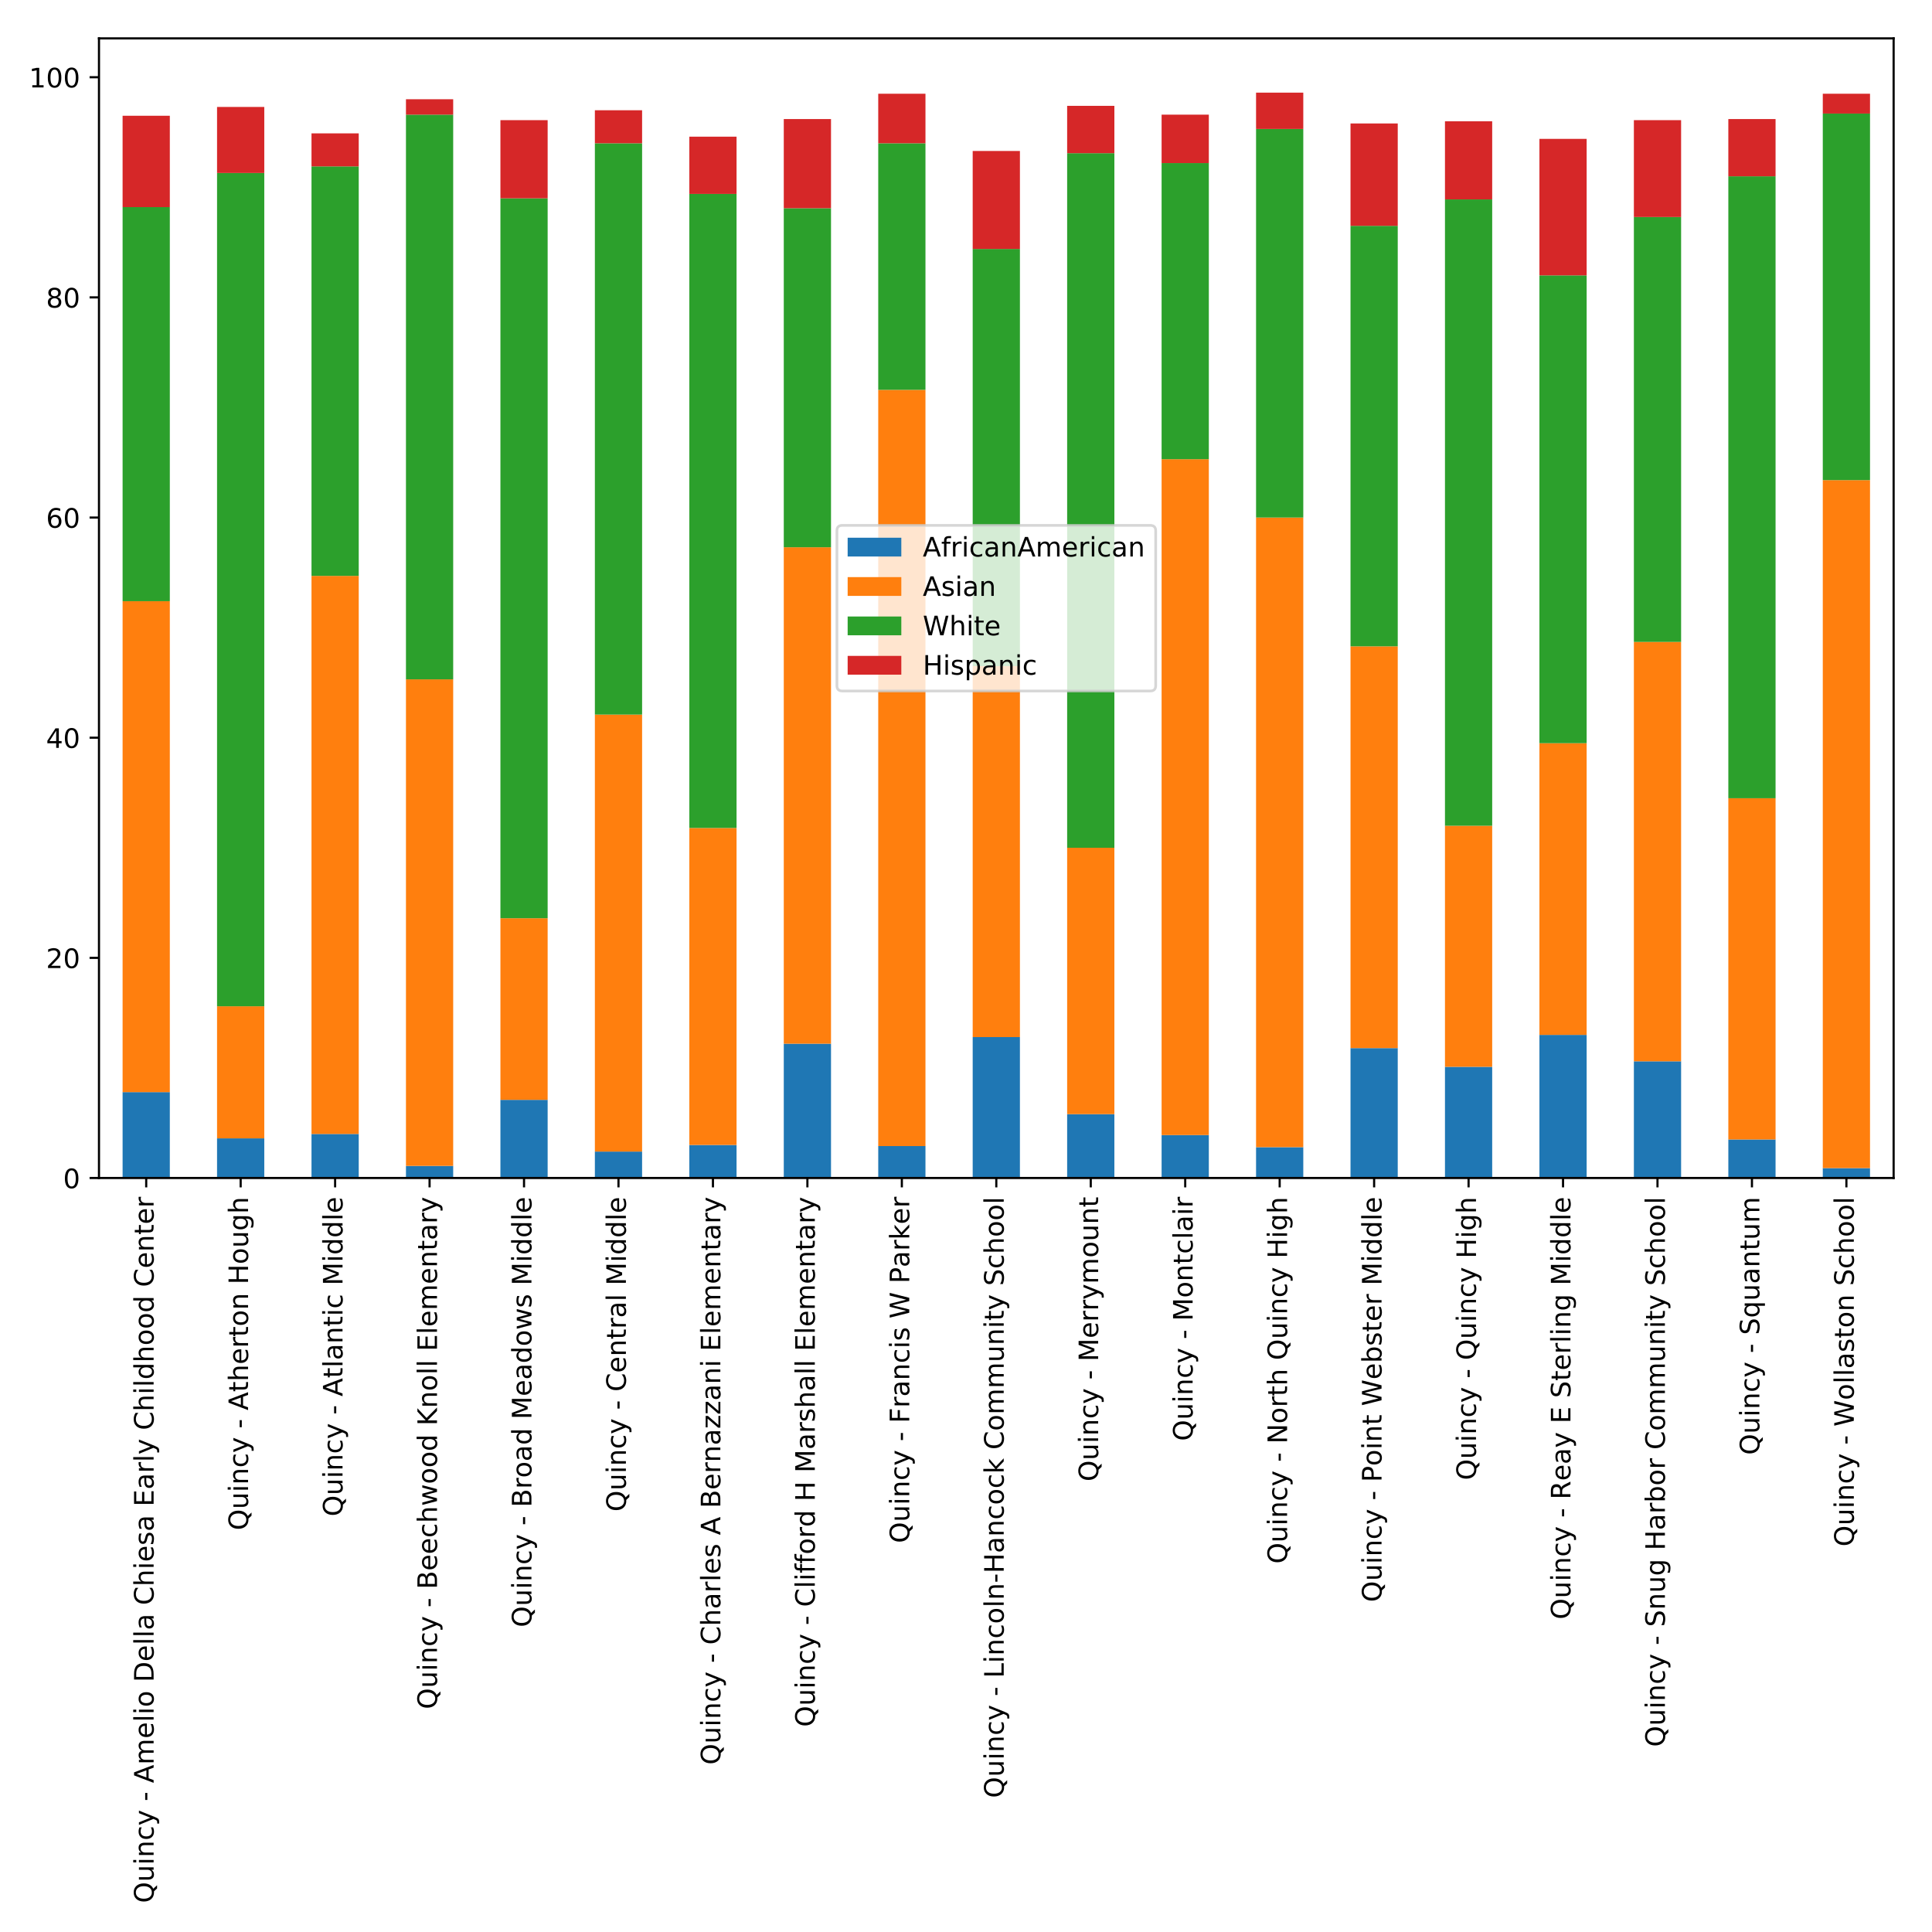 <?xml version="1.0" encoding="utf-8" standalone="no"?>
<!DOCTYPE svg PUBLIC "-//W3C//DTD SVG 1.1//EN"
  "http://www.w3.org/Graphics/SVG/1.1/DTD/svg11.dtd">
<!-- Created with matplotlib (http://matplotlib.org/) -->
<svg height="720pt" version="1.1" viewBox="0 0 720 720" width="720pt" xmlns="http://www.w3.org/2000/svg" xmlns:xlink="http://www.w3.org/1999/xlink">
 <defs>
  <style type="text/css">
*{stroke-linecap:butt;stroke-linejoin:round;}
  </style>
 </defs>
 <g id="figure_1">
  <g id="patch_1">
   <path d="M 0 720 
L 720 720 
L 720 0 
L 0 0 
z
" style="fill:#ffffff;"/>
  </g>
  <g id="axes_1">
   <g id="patch_2">
    <path d="M 36.888 439.006 
L 705.7 439.006 
L 705.7 14.3 
L 36.888 14.3 
z
" style="fill:#ffffff;"/>
   </g>
   <g id="patch_3">
    <path clip-path="url(#pacf53c15f3)" d="M 45.688 439.006 
L 63.288 439.006 
L 63.288 407.009 
L 45.688 407.009 
z
" style="fill:#1f77b4;"/>
   </g>
   <g id="patch_4">
    <path clip-path="url(#pacf53c15f3)" d="M 80.888 439.006 
L 98.489 439.006 
L 98.489 424.238 
L 80.888 424.238 
z
" style="fill:#1f77b4;"/>
   </g>
   <g id="patch_5">
    <path clip-path="url(#pacf53c15f3)" d="M 116.089 439.006 
L 133.689 439.006 
L 133.689 422.597 
L 116.089 422.597 
z
" style="fill:#1f77b4;"/>
   </g>
   <g id="patch_6">
    <path clip-path="url(#pacf53c15f3)" d="M 151.29 439.006 
L 168.89 439.006 
L 168.89 434.494 
L 151.29 434.494 
z
" style="fill:#1f77b4;"/>
   </g>
   <g id="patch_7">
    <path clip-path="url(#pacf53c15f3)" d="M 186.49 439.006 
L 204.091 439.006 
L 204.091 409.88 
L 186.49 409.88 
z
" style="fill:#1f77b4;"/>
   </g>
   <g id="patch_8">
    <path clip-path="url(#pacf53c15f3)" d="M 221.691 439.006 
L 239.291 439.006 
L 239.291 429.161 
L 221.691 429.161 
z
" style="fill:#1f77b4;"/>
   </g>
   <g id="patch_9">
    <path clip-path="url(#pacf53c15f3)" d="M 256.892 439.006 
L 274.492 439.006 
L 274.492 426.699 
L 256.892 426.699 
z
" style="fill:#1f77b4;"/>
   </g>
   <g id="patch_10">
    <path clip-path="url(#pacf53c15f3)" d="M 292.092 439.006 
L 309.693 439.006 
L 309.693 388.959 
L 292.092 388.959 
z
" style="fill:#1f77b4;"/>
   </g>
   <g id="patch_11">
    <path clip-path="url(#pacf53c15f3)" d="M 327.293 439.006 
L 344.893 439.006 
L 344.893 427.11 
L 327.293 427.11 
z
" style="fill:#1f77b4;"/>
   </g>
   <g id="patch_12">
    <path clip-path="url(#pacf53c15f3)" d="M 362.494 439.006 
L 380.094 439.006 
L 380.094 386.497 
L 362.494 386.497 
z
" style="fill:#1f77b4;"/>
   </g>
   <g id="patch_13">
    <path clip-path="url(#pacf53c15f3)" d="M 397.694 439.006 
L 415.295 439.006 
L 415.295 415.213 
L 397.694 415.213 
z
" style="fill:#1f77b4;"/>
   </g>
   <g id="patch_14">
    <path clip-path="url(#pacf53c15f3)" d="M 432.895 439.006 
L 450.495 439.006 
L 450.495 423.007 
L 432.895 423.007 
z
" style="fill:#1f77b4;"/>
   </g>
   <g id="patch_15">
    <path clip-path="url(#pacf53c15f3)" d="M 468.096 439.006 
L 485.696 439.006 
L 485.696 427.52 
L 468.096 427.52 
z
" style="fill:#1f77b4;"/>
   </g>
   <g id="patch_16">
    <path clip-path="url(#pacf53c15f3)" d="M 503.296 439.006 
L 520.897 439.006 
L 520.897 390.6 
L 503.296 390.6 
z
" style="fill:#1f77b4;"/>
   </g>
   <g id="patch_17">
    <path clip-path="url(#pacf53c15f3)" d="M 538.497 439.006 
L 556.097 439.006 
L 556.097 397.573 
L 538.497 397.573 
z
" style="fill:#1f77b4;"/>
   </g>
   <g id="patch_18">
    <path clip-path="url(#pacf53c15f3)" d="M 573.698 439.006 
L 591.298 439.006 
L 591.298 385.677 
L 573.698 385.677 
z
" style="fill:#1f77b4;"/>
   </g>
   <g id="patch_19">
    <path clip-path="url(#pacf53c15f3)" d="M 608.898 439.006 
L 626.499 439.006 
L 626.499 395.522 
L 608.898 395.522 
z
" style="fill:#1f77b4;"/>
   </g>
   <g id="patch_20">
    <path clip-path="url(#pacf53c15f3)" d="M 644.099 439.006 
L 661.699 439.006 
L 661.699 424.648 
L 644.099 424.648 
z
" style="fill:#1f77b4;"/>
   </g>
   <g id="patch_21">
    <path clip-path="url(#pacf53c15f3)" d="M 679.3 439.006 
L 696.9 439.006 
L 696.9 435.314 
L 679.3 435.314 
z
" style="fill:#1f77b4;"/>
   </g>
   <g id="patch_22">
    <path clip-path="url(#pacf53c15f3)" d="M 45.688 407.009 
L 63.288 407.009 
L 63.288 224.048 
L 45.688 224.048 
z
" style="fill:#ff7f0e;"/>
   </g>
   <g id="patch_23">
    <path clip-path="url(#pacf53c15f3)" d="M 80.888 424.238 
L 98.489 424.238 
L 98.489 375.011 
L 80.888 375.011 
z
" style="fill:#ff7f0e;"/>
   </g>
   <g id="patch_24">
    <path clip-path="url(#pacf53c15f3)" d="M 116.089 422.597 
L 133.689 422.597 
L 133.689 214.613 
L 116.089 214.613 
z
" style="fill:#ff7f0e;"/>
   </g>
   <g id="patch_25">
    <path clip-path="url(#pacf53c15f3)" d="M 151.29 434.494 
L 168.89 434.494 
L 168.89 253.174 
L 151.29 253.174 
z
" style="fill:#ff7f0e;"/>
   </g>
   <g id="patch_26">
    <path clip-path="url(#pacf53c15f3)" d="M 186.49 409.88 
L 204.091 409.88 
L 204.091 342.193 
L 186.49 342.193 
z
" style="fill:#ff7f0e;"/>
   </g>
   <g id="patch_27">
    <path clip-path="url(#pacf53c15f3)" d="M 221.691 429.161 
L 239.291 429.161 
L 239.291 266.301 
L 221.691 266.301 
z
" style="fill:#ff7f0e;"/>
   </g>
   <g id="patch_28">
    <path clip-path="url(#pacf53c15f3)" d="M 256.892 426.699 
L 274.492 426.699 
L 274.492 308.555 
L 256.892 308.555 
z
" style="fill:#ff7f0e;"/>
   </g>
   <g id="patch_29">
    <path clip-path="url(#pacf53c15f3)" d="M 292.092 388.959 
L 309.693 388.959 
L 309.693 203.947 
L 292.092 203.947 
z
" style="fill:#ff7f0e;"/>
   </g>
   <g id="patch_30">
    <path clip-path="url(#pacf53c15f3)" d="M 327.293 427.11 
L 344.893 427.11 
L 344.893 145.285 
L 327.293 145.285 
z
" style="fill:#ff7f0e;"/>
   </g>
   <g id="patch_31">
    <path clip-path="url(#pacf53c15f3)" d="M 362.494 386.497 
L 380.094 386.497 
L 380.094 248.251 
L 362.494 248.251 
z
" style="fill:#ff7f0e;"/>
   </g>
   <g id="patch_32">
    <path clip-path="url(#pacf53c15f3)" d="M 397.694 415.213 
L 415.295 415.213 
L 415.295 315.939 
L 397.694 315.939 
z
" style="fill:#ff7f0e;"/>
   </g>
   <g id="patch_33">
    <path clip-path="url(#pacf53c15f3)" d="M 432.895 423.007 
L 450.495 423.007 
L 450.495 171.129 
L 432.895 171.129 
z
" style="fill:#ff7f0e;"/>
   </g>
   <g id="patch_34">
    <path clip-path="url(#pacf53c15f3)" d="M 468.096 427.52 
L 485.696 427.52 
L 485.696 192.871 
L 468.096 192.871 
z
" style="fill:#ff7f0e;"/>
   </g>
   <g id="patch_35">
    <path clip-path="url(#pacf53c15f3)" d="M 503.296 390.6 
L 520.897 390.6 
L 520.897 240.867 
L 503.296 240.867 
z
" style="fill:#ff7f0e;"/>
   </g>
   <g id="patch_36">
    <path clip-path="url(#pacf53c15f3)" d="M 538.497 397.573 
L 556.097 397.573 
L 556.097 307.734 
L 538.497 307.734 
z
" style="fill:#ff7f0e;"/>
   </g>
   <g id="patch_37">
    <path clip-path="url(#pacf53c15f3)" d="M 573.698 385.677 
L 591.298 385.677 
L 591.298 276.967 
L 573.698 276.967 
z
" style="fill:#ff7f0e;"/>
   </g>
   <g id="patch_38">
    <path clip-path="url(#pacf53c15f3)" d="M 608.898 395.522 
L 626.499 395.522 
L 626.499 239.227 
L 608.898 239.227 
z
" style="fill:#ff7f0e;"/>
   </g>
   <g id="patch_39">
    <path clip-path="url(#pacf53c15f3)" d="M 644.099 424.648 
L 661.699 424.648 
L 661.699 297.479 
L 644.099 297.479 
z
" style="fill:#ff7f0e;"/>
   </g>
   <g id="patch_40">
    <path clip-path="url(#pacf53c15f3)" d="M 679.3 435.314 
L 696.9 435.314 
L 696.9 178.923 
L 679.3 178.923 
z
" style="fill:#ff7f0e;"/>
   </g>
   <g id="patch_41">
    <path clip-path="url(#pacf53c15f3)" d="M 45.688 224.048 
L 63.288 224.048 
L 63.288 77.188 
L 45.688 77.188 
z
" style="fill:#2ca02c;"/>
   </g>
   <g id="patch_42">
    <path clip-path="url(#pacf53c15f3)" d="M 80.888 375.011 
L 98.489 375.011 
L 98.489 64.471 
L 80.888 64.471 
z
" style="fill:#2ca02c;"/>
   </g>
   <g id="patch_43">
    <path clip-path="url(#pacf53c15f3)" d="M 116.089 214.613 
L 133.689 214.613 
L 133.689 62.009 
L 116.089 62.009 
z
" style="fill:#2ca02c;"/>
   </g>
   <g id="patch_44">
    <path clip-path="url(#pacf53c15f3)" d="M 151.29 253.174 
L 168.89 253.174 
L 168.89 42.729 
L 151.29 42.729 
z
" style="fill:#2ca02c;"/>
   </g>
   <g id="patch_45">
    <path clip-path="url(#pacf53c15f3)" d="M 186.49 342.193 
L 204.091 342.193 
L 204.091 73.906 
L 186.49 73.906 
z
" style="fill:#2ca02c;"/>
   </g>
   <g id="patch_46">
    <path clip-path="url(#pacf53c15f3)" d="M 221.691 266.301 
L 239.291 266.301 
L 239.291 53.394 
L 221.691 53.394 
z
" style="fill:#2ca02c;"/>
   </g>
   <g id="patch_47">
    <path clip-path="url(#pacf53c15f3)" d="M 256.892 308.555 
L 274.492 308.555 
L 274.492 72.265 
L 256.892 72.265 
z
" style="fill:#2ca02c;"/>
   </g>
   <g id="patch_48">
    <path clip-path="url(#pacf53c15f3)" d="M 292.092 203.947 
L 309.693 203.947 
L 309.693 77.598 
L 292.092 77.598 
z
" style="fill:#2ca02c;"/>
   </g>
   <g id="patch_49">
    <path clip-path="url(#pacf53c15f3)" d="M 327.293 145.285 
L 344.893 145.285 
L 344.893 53.394 
L 327.293 53.394 
z
" style="fill:#2ca02c;"/>
   </g>
   <g id="patch_50">
    <path clip-path="url(#pacf53c15f3)" d="M 362.494 248.251 
L 380.094 248.251 
L 380.094 92.776 
L 362.494 92.776 
z
" style="fill:#2ca02c;"/>
   </g>
   <g id="patch_51">
    <path clip-path="url(#pacf53c15f3)" d="M 397.694 315.939 
L 415.295 315.939 
L 415.295 57.086 
L 397.694 57.086 
z
" style="fill:#2ca02c;"/>
   </g>
   <g id="patch_52">
    <path clip-path="url(#pacf53c15f3)" d="M 432.895 171.129 
L 450.495 171.129 
L 450.495 60.779 
L 432.895 60.779 
z
" style="fill:#2ca02c;"/>
   </g>
   <g id="patch_53">
    <path clip-path="url(#pacf53c15f3)" d="M 468.096 192.871 
L 485.696 192.871 
L 485.696 48.062 
L 468.096 48.062 
z
" style="fill:#2ca02c;"/>
   </g>
   <g id="patch_54">
    <path clip-path="url(#pacf53c15f3)" d="M 503.296 240.867 
L 520.897 240.867 
L 520.897 84.161 
L 503.296 84.161 
z
" style="fill:#2ca02c;"/>
   </g>
   <g id="patch_55">
    <path clip-path="url(#pacf53c15f3)" d="M 538.497 307.734 
L 556.097 307.734 
L 556.097 74.316 
L 538.497 74.316 
z
" style="fill:#2ca02c;"/>
   </g>
   <g id="patch_56">
    <path clip-path="url(#pacf53c15f3)" d="M 573.698 276.967 
L 591.298 276.967 
L 591.298 102.622 
L 573.698 102.622 
z
" style="fill:#2ca02c;"/>
   </g>
   <g id="patch_57">
    <path clip-path="url(#pacf53c15f3)" d="M 608.898 239.227 
L 626.499 239.227 
L 626.499 80.88 
L 608.898 80.88 
z
" style="fill:#2ca02c;"/>
   </g>
   <g id="patch_58">
    <path clip-path="url(#pacf53c15f3)" d="M 644.099 297.479 
L 661.699 297.479 
L 661.699 65.701 
L 644.099 65.701 
z
" style="fill:#2ca02c;"/>
   </g>
   <g id="patch_59">
    <path clip-path="url(#pacf53c15f3)" d="M 679.3 178.923 
L 696.9 178.923 
L 696.9 42.318 
L 679.3 42.318 
z
" style="fill:#2ca02c;"/>
   </g>
   <g id="patch_60">
    <path clip-path="url(#pacf53c15f3)" d="M 45.688 77.188 
L 63.288 77.188 
L 63.288 43.139 
L 45.688 43.139 
z
" style="fill:#d62728;"/>
   </g>
   <g id="patch_61">
    <path clip-path="url(#pacf53c15f3)" d="M 80.888 64.471 
L 98.489 64.471 
L 98.489 39.857 
L 80.888 39.857 
z
" style="fill:#d62728;"/>
   </g>
   <g id="patch_62">
    <path clip-path="url(#pacf53c15f3)" d="M 116.089 62.009 
L 133.689 62.009 
L 133.689 49.702 
L 116.089 49.702 
z
" style="fill:#d62728;"/>
   </g>
   <g id="patch_63">
    <path clip-path="url(#pacf53c15f3)" d="M 151.29 42.729 
L 168.89 42.729 
L 168.89 36.985 
L 151.29 36.985 
z
" style="fill:#d62728;"/>
   </g>
   <g id="patch_64">
    <path clip-path="url(#pacf53c15f3)" d="M 186.49 73.906 
L 204.091 73.906 
L 204.091 44.78 
L 186.49 44.78 
z
" style="fill:#d62728;"/>
   </g>
   <g id="patch_65">
    <path clip-path="url(#pacf53c15f3)" d="M 221.691 53.394 
L 239.291 53.394 
L 239.291 41.088 
L 221.691 41.088 
z
" style="fill:#d62728;"/>
   </g>
   <g id="patch_66">
    <path clip-path="url(#pacf53c15f3)" d="M 256.892 72.265 
L 274.492 72.265 
L 274.492 50.933 
L 256.892 50.933 
z
" style="fill:#d62728;"/>
   </g>
   <g id="patch_67">
    <path clip-path="url(#pacf53c15f3)" d="M 292.092 77.598 
L 309.693 77.598 
L 309.693 44.37 
L 292.092 44.37 
z
" style="fill:#d62728;"/>
   </g>
   <g id="patch_68">
    <path clip-path="url(#pacf53c15f3)" d="M 327.293 53.394 
L 344.893 53.394 
L 344.893 34.934 
L 327.293 34.934 
z
" style="fill:#d62728;"/>
   </g>
   <g id="patch_69">
    <path clip-path="url(#pacf53c15f3)" d="M 362.494 92.776 
L 380.094 92.776 
L 380.094 56.266 
L 362.494 56.266 
z
" style="fill:#d62728;"/>
   </g>
   <g id="patch_70">
    <path clip-path="url(#pacf53c15f3)" d="M 397.694 57.086 
L 415.295 57.086 
L 415.295 39.447 
L 397.694 39.447 
z
" style="fill:#d62728;"/>
   </g>
   <g id="patch_71">
    <path clip-path="url(#pacf53c15f3)" d="M 432.895 60.779 
L 450.495 60.779 
L 450.495 42.729 
L 432.895 42.729 
z
" style="fill:#d62728;"/>
   </g>
   <g id="patch_72">
    <path clip-path="url(#pacf53c15f3)" d="M 468.096 48.062 
L 485.696 48.062 
L 485.696 34.524 
L 468.096 34.524 
z
" style="fill:#d62728;"/>
   </g>
   <g id="patch_73">
    <path clip-path="url(#pacf53c15f3)" d="M 503.296 84.161 
L 520.897 84.161 
L 520.897 46.01 
L 503.296 46.01 
z
" style="fill:#d62728;"/>
   </g>
   <g id="patch_74">
    <path clip-path="url(#pacf53c15f3)" d="M 538.497 74.316 
L 556.097 74.316 
L 556.097 45.19 
L 538.497 45.19 
z
" style="fill:#d62728;"/>
   </g>
   <g id="patch_75">
    <path clip-path="url(#pacf53c15f3)" d="M 573.698 102.622 
L 591.298 102.622 
L 591.298 51.754 
L 573.698 51.754 
z
" style="fill:#d62728;"/>
   </g>
   <g id="patch_76">
    <path clip-path="url(#pacf53c15f3)" d="M 608.898 80.88 
L 626.499 80.88 
L 626.499 44.78 
L 608.898 44.78 
z
" style="fill:#d62728;"/>
   </g>
   <g id="patch_77">
    <path clip-path="url(#pacf53c15f3)" d="M 644.099 65.701 
L 661.699 65.701 
L 661.699 44.37 
L 644.099 44.37 
z
" style="fill:#d62728;"/>
   </g>
   <g id="patch_78">
    <path clip-path="url(#pacf53c15f3)" d="M 679.3 42.318 
L 696.9 42.318 
L 696.9 34.934 
L 679.3 34.934 
z
" style="fill:#d62728;"/>
   </g>
   <g id="matplotlib.axis_1">
    <g id="xtick_1">
     <g id="line2d_1">
      <defs>
       <path d="M 0 0 
L 0 3.5 
" id="m1c1b84c4c2" style="stroke:#000000;stroke-width:0.8;"/>
      </defs>
      <g>
       <use style="stroke:#000000;stroke-width:0.8;" x="54.488" xlink:href="#m1c1b84c4c2" y="439.006"/>
      </g>
     </g>
     <g id="text_1">
      <!-- Quincy - Amelio Della Chiesa Early Childhood Center -->
      <defs>
       <path d="M 39.406 66.219 
Q 28.656 66.219 22.328 58.203 
Q 16.016 50.203 16.016 36.375 
Q 16.016 22.609 22.328 14.594 
Q 28.656 6.594 39.406 6.594 
Q 50.141 6.594 56.422 14.594 
Q 62.703 22.609 62.703 36.375 
Q 62.703 50.203 56.422 58.203 
Q 50.141 66.219 39.406 66.219 
z
M 53.219 1.312 
L 66.219 -12.891 
L 54.297 -12.891 
L 43.5 -1.219 
Q 41.891 -1.312 41.031 -1.359 
Q 40.188 -1.422 39.406 -1.422 
Q 24.031 -1.422 14.812 8.859 
Q 5.609 19.141 5.609 36.375 
Q 5.609 53.656 14.812 63.938 
Q 24.031 74.219 39.406 74.219 
Q 54.734 74.219 63.906 63.938 
Q 73.094 53.656 73.094 36.375 
Q 73.094 23.688 67.984 14.641 
Q 62.891 5.609 53.219 1.312 
z
" id="DejaVuSans-51"/>
       <path d="M 8.5 21.578 
L 8.5 54.688 
L 17.484 54.688 
L 17.484 21.922 
Q 17.484 14.156 20.5 10.266 
Q 23.531 6.391 29.594 6.391 
Q 36.859 6.391 41.078 11.031 
Q 45.312 15.672 45.312 23.688 
L 45.312 54.688 
L 54.297 54.688 
L 54.297 0 
L 45.312 0 
L 45.312 8.406 
Q 42.047 3.422 37.719 1 
Q 33.406 -1.422 27.688 -1.422 
Q 18.266 -1.422 13.375 4.438 
Q 8.5 10.297 8.5 21.578 
z
M 31.109 56 
z
" id="DejaVuSans-75"/>
       <path d="M 9.422 54.688 
L 18.406 54.688 
L 18.406 0 
L 9.422 0 
z
M 9.422 75.984 
L 18.406 75.984 
L 18.406 64.594 
L 9.422 64.594 
z
" id="DejaVuSans-69"/>
       <path d="M 54.891 33.016 
L 54.891 0 
L 45.906 0 
L 45.906 32.719 
Q 45.906 40.484 42.875 44.328 
Q 39.844 48.188 33.797 48.188 
Q 26.516 48.188 22.312 43.547 
Q 18.109 38.922 18.109 30.906 
L 18.109 0 
L 9.078 0 
L 9.078 54.688 
L 18.109 54.688 
L 18.109 46.188 
Q 21.344 51.125 25.703 53.562 
Q 30.078 56 35.797 56 
Q 45.219 56 50.047 50.172 
Q 54.891 44.344 54.891 33.016 
z
" id="DejaVuSans-6e"/>
       <path d="M 48.781 52.594 
L 48.781 44.188 
Q 44.969 46.297 41.141 47.344 
Q 37.312 48.391 33.406 48.391 
Q 24.656 48.391 19.812 42.844 
Q 14.984 37.312 14.984 27.297 
Q 14.984 17.281 19.812 11.734 
Q 24.656 6.203 33.406 6.203 
Q 37.312 6.203 41.141 7.25 
Q 44.969 8.297 48.781 10.406 
L 48.781 2.094 
Q 45.016 0.344 40.984 -0.531 
Q 36.969 -1.422 32.422 -1.422 
Q 20.062 -1.422 12.781 6.344 
Q 5.516 14.109 5.516 27.297 
Q 5.516 40.672 12.859 48.328 
Q 20.219 56 33.016 56 
Q 37.156 56 41.109 55.141 
Q 45.062 54.297 48.781 52.594 
z
" id="DejaVuSans-63"/>
       <path d="M 32.172 -5.078 
Q 28.375 -14.844 24.75 -17.812 
Q 21.141 -20.797 15.094 -20.797 
L 7.906 -20.797 
L 7.906 -13.281 
L 13.188 -13.281 
Q 16.891 -13.281 18.938 -11.516 
Q 21 -9.766 23.484 -3.219 
L 25.094 0.875 
L 2.984 54.688 
L 12.5 54.688 
L 29.594 11.922 
L 46.688 54.688 
L 56.203 54.688 
z
" id="DejaVuSans-79"/>
       <path id="DejaVuSans-20"/>
       <path d="M 4.891 31.391 
L 31.203 31.391 
L 31.203 23.391 
L 4.891 23.391 
z
" id="DejaVuSans-2d"/>
       <path d="M 34.188 63.188 
L 20.797 26.906 
L 47.609 26.906 
z
M 28.609 72.906 
L 39.797 72.906 
L 67.578 0 
L 57.328 0 
L 50.688 18.703 
L 17.828 18.703 
L 11.188 0 
L 0.781 0 
z
" id="DejaVuSans-41"/>
       <path d="M 52 44.188 
Q 55.375 50.25 60.062 53.125 
Q 64.75 56 71.094 56 
Q 79.641 56 84.281 50.016 
Q 88.922 44.047 88.922 33.016 
L 88.922 0 
L 79.891 0 
L 79.891 32.719 
Q 79.891 40.578 77.094 44.375 
Q 74.312 48.188 68.609 48.188 
Q 61.625 48.188 57.562 43.547 
Q 53.516 38.922 53.516 30.906 
L 53.516 0 
L 44.484 0 
L 44.484 32.719 
Q 44.484 40.625 41.703 44.406 
Q 38.922 48.188 33.109 48.188 
Q 26.219 48.188 22.156 43.531 
Q 18.109 38.875 18.109 30.906 
L 18.109 0 
L 9.078 0 
L 9.078 54.688 
L 18.109 54.688 
L 18.109 46.188 
Q 21.188 51.219 25.484 53.609 
Q 29.781 56 35.688 56 
Q 41.656 56 45.828 52.969 
Q 50 49.953 52 44.188 
z
" id="DejaVuSans-6d"/>
       <path d="M 56.203 29.594 
L 56.203 25.203 
L 14.891 25.203 
Q 15.484 15.922 20.484 11.062 
Q 25.484 6.203 34.422 6.203 
Q 39.594 6.203 44.453 7.469 
Q 49.312 8.734 54.109 11.281 
L 54.109 2.781 
Q 49.266 0.734 44.188 -0.344 
Q 39.109 -1.422 33.891 -1.422 
Q 20.797 -1.422 13.156 6.188 
Q 5.516 13.812 5.516 26.812 
Q 5.516 40.234 12.766 48.109 
Q 20.016 56 32.328 56 
Q 43.359 56 49.781 48.891 
Q 56.203 41.797 56.203 29.594 
z
M 47.219 32.234 
Q 47.125 39.594 43.094 43.984 
Q 39.062 48.391 32.422 48.391 
Q 24.906 48.391 20.391 44.141 
Q 15.875 39.891 15.188 32.172 
z
" id="DejaVuSans-65"/>
       <path d="M 9.422 75.984 
L 18.406 75.984 
L 18.406 0 
L 9.422 0 
z
" id="DejaVuSans-6c"/>
       <path d="M 30.609 48.391 
Q 23.391 48.391 19.188 42.75 
Q 14.984 37.109 14.984 27.297 
Q 14.984 17.484 19.156 11.844 
Q 23.344 6.203 30.609 6.203 
Q 37.797 6.203 41.984 11.859 
Q 46.188 17.531 46.188 27.297 
Q 46.188 37.016 41.984 42.703 
Q 37.797 48.391 30.609 48.391 
z
M 30.609 56 
Q 42.328 56 49.016 48.375 
Q 55.719 40.766 55.719 27.297 
Q 55.719 13.875 49.016 6.219 
Q 42.328 -1.422 30.609 -1.422 
Q 18.844 -1.422 12.172 6.219 
Q 5.516 13.875 5.516 27.297 
Q 5.516 40.766 12.172 48.375 
Q 18.844 56 30.609 56 
z
" id="DejaVuSans-6f"/>
       <path d="M 19.672 64.797 
L 19.672 8.109 
L 31.594 8.109 
Q 46.688 8.109 53.688 14.938 
Q 60.688 21.781 60.688 36.531 
Q 60.688 51.172 53.688 57.984 
Q 46.688 64.797 31.594 64.797 
z
M 9.812 72.906 
L 30.078 72.906 
Q 51.266 72.906 61.172 64.094 
Q 71.094 55.281 71.094 36.531 
Q 71.094 17.672 61.125 8.828 
Q 51.172 0 30.078 0 
L 9.812 0 
z
" id="DejaVuSans-44"/>
       <path d="M 34.281 27.484 
Q 23.391 27.484 19.188 25 
Q 14.984 22.516 14.984 16.5 
Q 14.984 11.719 18.141 8.906 
Q 21.297 6.109 26.703 6.109 
Q 34.188 6.109 38.703 11.406 
Q 43.219 16.703 43.219 25.484 
L 43.219 27.484 
z
M 52.203 31.203 
L 52.203 0 
L 43.219 0 
L 43.219 8.297 
Q 40.141 3.328 35.547 0.953 
Q 30.953 -1.422 24.312 -1.422 
Q 15.922 -1.422 10.953 3.297 
Q 6 8.016 6 15.922 
Q 6 25.141 12.172 29.828 
Q 18.359 34.516 30.609 34.516 
L 43.219 34.516 
L 43.219 35.406 
Q 43.219 41.609 39.141 45 
Q 35.062 48.391 27.688 48.391 
Q 23 48.391 18.547 47.266 
Q 14.109 46.141 10.016 43.891 
L 10.016 52.203 
Q 14.938 54.109 19.578 55.047 
Q 24.219 56 28.609 56 
Q 40.484 56 46.344 49.844 
Q 52.203 43.703 52.203 31.203 
z
" id="DejaVuSans-61"/>
       <path d="M 64.406 67.281 
L 64.406 56.891 
Q 59.422 61.531 53.781 63.812 
Q 48.141 66.109 41.797 66.109 
Q 29.297 66.109 22.656 58.469 
Q 16.016 50.828 16.016 36.375 
Q 16.016 21.969 22.656 14.328 
Q 29.297 6.688 41.797 6.688 
Q 48.141 6.688 53.781 8.984 
Q 59.422 11.281 64.406 15.922 
L 64.406 5.609 
Q 59.234 2.094 53.438 0.328 
Q 47.656 -1.422 41.219 -1.422 
Q 24.656 -1.422 15.125 8.703 
Q 5.609 18.844 5.609 36.375 
Q 5.609 53.953 15.125 64.078 
Q 24.656 74.219 41.219 74.219 
Q 47.75 74.219 53.531 72.484 
Q 59.328 70.75 64.406 67.281 
z
" id="DejaVuSans-43"/>
       <path d="M 54.891 33.016 
L 54.891 0 
L 45.906 0 
L 45.906 32.719 
Q 45.906 40.484 42.875 44.328 
Q 39.844 48.188 33.797 48.188 
Q 26.516 48.188 22.312 43.547 
Q 18.109 38.922 18.109 30.906 
L 18.109 0 
L 9.078 0 
L 9.078 75.984 
L 18.109 75.984 
L 18.109 46.188 
Q 21.344 51.125 25.703 53.562 
Q 30.078 56 35.797 56 
Q 45.219 56 50.047 50.172 
Q 54.891 44.344 54.891 33.016 
z
" id="DejaVuSans-68"/>
       <path d="M 44.281 53.078 
L 44.281 44.578 
Q 40.484 46.531 36.375 47.5 
Q 32.281 48.484 27.875 48.484 
Q 21.188 48.484 17.844 46.438 
Q 14.5 44.391 14.5 40.281 
Q 14.5 37.156 16.891 35.375 
Q 19.281 33.594 26.516 31.984 
L 29.594 31.297 
Q 39.156 29.25 43.188 25.516 
Q 47.219 21.781 47.219 15.094 
Q 47.219 7.469 41.188 3.016 
Q 35.156 -1.422 24.609 -1.422 
Q 20.219 -1.422 15.453 -0.562 
Q 10.688 0.297 5.422 2 
L 5.422 11.281 
Q 10.406 8.688 15.234 7.391 
Q 20.062 6.109 24.812 6.109 
Q 31.156 6.109 34.562 8.281 
Q 37.984 10.453 37.984 14.406 
Q 37.984 18.062 35.516 20.016 
Q 33.062 21.969 24.703 23.781 
L 21.578 24.516 
Q 13.234 26.266 9.516 29.906 
Q 5.812 33.547 5.812 39.891 
Q 5.812 47.609 11.281 51.797 
Q 16.75 56 26.812 56 
Q 31.781 56 36.172 55.266 
Q 40.578 54.547 44.281 53.078 
z
" id="DejaVuSans-73"/>
       <path d="M 9.812 72.906 
L 55.906 72.906 
L 55.906 64.594 
L 19.672 64.594 
L 19.672 43.016 
L 54.391 43.016 
L 54.391 34.719 
L 19.672 34.719 
L 19.672 8.297 
L 56.781 8.297 
L 56.781 0 
L 9.812 0 
z
" id="DejaVuSans-45"/>
       <path d="M 41.109 46.297 
Q 39.594 47.172 37.812 47.578 
Q 36.031 48 33.891 48 
Q 26.266 48 22.188 43.047 
Q 18.109 38.094 18.109 28.812 
L 18.109 0 
L 9.078 0 
L 9.078 54.688 
L 18.109 54.688 
L 18.109 46.188 
Q 20.953 51.172 25.484 53.578 
Q 30.031 56 36.531 56 
Q 37.453 56 38.578 55.875 
Q 39.703 55.766 41.062 55.516 
z
" id="DejaVuSans-72"/>
       <path d="M 45.406 46.391 
L 45.406 75.984 
L 54.391 75.984 
L 54.391 0 
L 45.406 0 
L 45.406 8.203 
Q 42.578 3.328 38.25 0.953 
Q 33.938 -1.422 27.875 -1.422 
Q 17.969 -1.422 11.734 6.484 
Q 5.516 14.406 5.516 27.297 
Q 5.516 40.188 11.734 48.094 
Q 17.969 56 27.875 56 
Q 33.938 56 38.25 53.625 
Q 42.578 51.266 45.406 46.391 
z
M 14.797 27.297 
Q 14.797 17.391 18.875 11.75 
Q 22.953 6.109 30.078 6.109 
Q 37.203 6.109 41.297 11.75 
Q 45.406 17.391 45.406 27.297 
Q 45.406 37.203 41.297 42.844 
Q 37.203 48.484 30.078 48.484 
Q 22.953 48.484 18.875 42.844 
Q 14.797 37.203 14.797 27.297 
z
" id="DejaVuSans-64"/>
       <path d="M 18.312 70.219 
L 18.312 54.688 
L 36.812 54.688 
L 36.812 47.703 
L 18.312 47.703 
L 18.312 18.016 
Q 18.312 11.328 20.141 9.422 
Q 21.969 7.516 27.594 7.516 
L 36.812 7.516 
L 36.812 0 
L 27.594 0 
Q 17.188 0 13.234 3.875 
Q 9.281 7.766 9.281 18.016 
L 9.281 47.703 
L 2.688 47.703 
L 2.688 54.688 
L 9.281 54.688 
L 9.281 70.219 
z
" id="DejaVuSans-74"/>
      </defs>
      <g transform="translate(57.247 709.2)rotate(-90)scale(0.1 -0.1)">
       <use xlink:href="#DejaVuSans-51"/>
       <use x="78.711" xlink:href="#DejaVuSans-75"/>
       <use x="142.09" xlink:href="#DejaVuSans-69"/>
       <use x="169.873" xlink:href="#DejaVuSans-6e"/>
       <use x="233.252" xlink:href="#DejaVuSans-63"/>
       <use x="288.232" xlink:href="#DejaVuSans-79"/>
       <use x="347.412" xlink:href="#DejaVuSans-20"/>
       <use x="379.199" xlink:href="#DejaVuSans-2d"/>
       <use x="415.283" xlink:href="#DejaVuSans-20"/>
       <use x="447.07" xlink:href="#DejaVuSans-41"/>
       <use x="515.479" xlink:href="#DejaVuSans-6d"/>
       <use x="612.891" xlink:href="#DejaVuSans-65"/>
       <use x="674.414" xlink:href="#DejaVuSans-6c"/>
       <use x="702.197" xlink:href="#DejaVuSans-69"/>
       <use x="729.98" xlink:href="#DejaVuSans-6f"/>
       <use x="791.162" xlink:href="#DejaVuSans-20"/>
       <use x="822.949" xlink:href="#DejaVuSans-44"/>
       <use x="899.951" xlink:href="#DejaVuSans-65"/>
       <use x="961.475" xlink:href="#DejaVuSans-6c"/>
       <use x="989.258" xlink:href="#DejaVuSans-6c"/>
       <use x="1017.041" xlink:href="#DejaVuSans-61"/>
       <use x="1078.32" xlink:href="#DejaVuSans-20"/>
       <use x="1110.107" xlink:href="#DejaVuSans-43"/>
       <use x="1179.932" xlink:href="#DejaVuSans-68"/>
       <use x="1243.311" xlink:href="#DejaVuSans-69"/>
       <use x="1271.094" xlink:href="#DejaVuSans-65"/>
       <use x="1332.617" xlink:href="#DejaVuSans-73"/>
       <use x="1384.717" xlink:href="#DejaVuSans-61"/>
       <use x="1445.996" xlink:href="#DejaVuSans-20"/>
       <use x="1477.783" xlink:href="#DejaVuSans-45"/>
       <use x="1540.967" xlink:href="#DejaVuSans-61"/>
       <use x="1602.246" xlink:href="#DejaVuSans-72"/>
       <use x="1643.359" xlink:href="#DejaVuSans-6c"/>
       <use x="1671.143" xlink:href="#DejaVuSans-79"/>
       <use x="1730.322" xlink:href="#DejaVuSans-20"/>
       <use x="1762.109" xlink:href="#DejaVuSans-43"/>
       <use x="1831.934" xlink:href="#DejaVuSans-68"/>
       <use x="1895.312" xlink:href="#DejaVuSans-69"/>
       <use x="1923.096" xlink:href="#DejaVuSans-6c"/>
       <use x="1950.879" xlink:href="#DejaVuSans-64"/>
       <use x="2014.355" xlink:href="#DejaVuSans-68"/>
       <use x="2077.734" xlink:href="#DejaVuSans-6f"/>
       <use x="2138.916" xlink:href="#DejaVuSans-6f"/>
       <use x="2200.098" xlink:href="#DejaVuSans-64"/>
       <use x="2263.574" xlink:href="#DejaVuSans-20"/>
       <use x="2295.361" xlink:href="#DejaVuSans-43"/>
       <use x="2365.186" xlink:href="#DejaVuSans-65"/>
       <use x="2426.709" xlink:href="#DejaVuSans-6e"/>
       <use x="2490.088" xlink:href="#DejaVuSans-74"/>
       <use x="2529.297" xlink:href="#DejaVuSans-65"/>
       <use x="2590.82" xlink:href="#DejaVuSans-72"/>
      </g>
     </g>
    </g>
    <g id="xtick_2">
     <g id="line2d_2">
      <g>
       <use style="stroke:#000000;stroke-width:0.8;" x="89.688" xlink:href="#m1c1b84c4c2" y="439.006"/>
      </g>
     </g>
     <g id="text_2">
      <!-- Quincy - Atherton Hough -->
      <defs>
       <path d="M 9.812 72.906 
L 19.672 72.906 
L 19.672 43.016 
L 55.516 43.016 
L 55.516 72.906 
L 65.375 72.906 
L 65.375 0 
L 55.516 0 
L 55.516 34.719 
L 19.672 34.719 
L 19.672 0 
L 9.812 0 
z
" id="DejaVuSans-48"/>
       <path d="M 45.406 27.984 
Q 45.406 37.75 41.375 43.109 
Q 37.359 48.484 30.078 48.484 
Q 22.859 48.484 18.828 43.109 
Q 14.797 37.75 14.797 27.984 
Q 14.797 18.266 18.828 12.891 
Q 22.859 7.516 30.078 7.516 
Q 37.359 7.516 41.375 12.891 
Q 45.406 18.266 45.406 27.984 
z
M 54.391 6.781 
Q 54.391 -7.172 48.188 -13.984 
Q 42 -20.797 29.203 -20.797 
Q 24.469 -20.797 20.266 -20.094 
Q 16.062 -19.391 12.109 -17.922 
L 12.109 -9.188 
Q 16.062 -11.328 19.922 -12.344 
Q 23.781 -13.375 27.781 -13.375 
Q 36.625 -13.375 41.016 -8.766 
Q 45.406 -4.156 45.406 5.172 
L 45.406 9.625 
Q 42.625 4.781 38.281 2.391 
Q 33.938 0 27.875 0 
Q 17.828 0 11.672 7.656 
Q 5.516 15.328 5.516 27.984 
Q 5.516 40.672 11.672 48.328 
Q 17.828 56 27.875 56 
Q 33.938 56 38.281 53.609 
Q 42.625 51.219 45.406 46.391 
L 45.406 54.688 
L 54.391 54.688 
z
" id="DejaVuSans-67"/>
      </defs>
      <g transform="translate(92.448 570.291)rotate(-90)scale(0.1 -0.1)">
       <use xlink:href="#DejaVuSans-51"/>
       <use x="78.711" xlink:href="#DejaVuSans-75"/>
       <use x="142.09" xlink:href="#DejaVuSans-69"/>
       <use x="169.873" xlink:href="#DejaVuSans-6e"/>
       <use x="233.252" xlink:href="#DejaVuSans-63"/>
       <use x="288.232" xlink:href="#DejaVuSans-79"/>
       <use x="347.412" xlink:href="#DejaVuSans-20"/>
       <use x="379.199" xlink:href="#DejaVuSans-2d"/>
       <use x="415.283" xlink:href="#DejaVuSans-20"/>
       <use x="447.07" xlink:href="#DejaVuSans-41"/>
       <use x="515.463" xlink:href="#DejaVuSans-74"/>
       <use x="554.672" xlink:href="#DejaVuSans-68"/>
       <use x="618.051" xlink:href="#DejaVuSans-65"/>
       <use x="679.574" xlink:href="#DejaVuSans-72"/>
       <use x="720.688" xlink:href="#DejaVuSans-74"/>
       <use x="759.896" xlink:href="#DejaVuSans-6f"/>
       <use x="821.078" xlink:href="#DejaVuSans-6e"/>
       <use x="884.457" xlink:href="#DejaVuSans-20"/>
       <use x="916.244" xlink:href="#DejaVuSans-48"/>
       <use x="991.439" xlink:href="#DejaVuSans-6f"/>
       <use x="1052.621" xlink:href="#DejaVuSans-75"/>
       <use x="1116" xlink:href="#DejaVuSans-67"/>
       <use x="1179.477" xlink:href="#DejaVuSans-68"/>
      </g>
     </g>
    </g>
    <g id="xtick_3">
     <g id="line2d_3">
      <g>
       <use style="stroke:#000000;stroke-width:0.8;" x="124.889" xlink:href="#m1c1b84c4c2" y="439.006"/>
      </g>
     </g>
     <g id="text_3">
      <!-- Quincy - Atlantic Middle -->
      <defs>
       <path d="M 9.812 72.906 
L 24.516 72.906 
L 43.109 23.297 
L 61.812 72.906 
L 76.516 72.906 
L 76.516 0 
L 66.891 0 
L 66.891 64.016 
L 48.094 14.016 
L 38.188 14.016 
L 19.391 64.016 
L 19.391 0 
L 9.812 0 
z
" id="DejaVuSans-4d"/>
      </defs>
      <g transform="translate(127.649 565.125)rotate(-90)scale(0.1 -0.1)">
       <use xlink:href="#DejaVuSans-51"/>
       <use x="78.711" xlink:href="#DejaVuSans-75"/>
       <use x="142.09" xlink:href="#DejaVuSans-69"/>
       <use x="169.873" xlink:href="#DejaVuSans-6e"/>
       <use x="233.252" xlink:href="#DejaVuSans-63"/>
       <use x="288.232" xlink:href="#DejaVuSans-79"/>
       <use x="347.412" xlink:href="#DejaVuSans-20"/>
       <use x="379.199" xlink:href="#DejaVuSans-2d"/>
       <use x="415.283" xlink:href="#DejaVuSans-20"/>
       <use x="447.07" xlink:href="#DejaVuSans-41"/>
       <use x="515.463" xlink:href="#DejaVuSans-74"/>
       <use x="554.672" xlink:href="#DejaVuSans-6c"/>
       <use x="582.455" xlink:href="#DejaVuSans-61"/>
       <use x="643.734" xlink:href="#DejaVuSans-6e"/>
       <use x="707.113" xlink:href="#DejaVuSans-74"/>
       <use x="746.322" xlink:href="#DejaVuSans-69"/>
       <use x="774.105" xlink:href="#DejaVuSans-63"/>
       <use x="829.086" xlink:href="#DejaVuSans-20"/>
       <use x="860.873" xlink:href="#DejaVuSans-4d"/>
       <use x="947.152" xlink:href="#DejaVuSans-69"/>
       <use x="974.936" xlink:href="#DejaVuSans-64"/>
       <use x="1038.412" xlink:href="#DejaVuSans-64"/>
       <use x="1101.889" xlink:href="#DejaVuSans-6c"/>
       <use x="1129.672" xlink:href="#DejaVuSans-65"/>
      </g>
     </g>
    </g>
    <g id="xtick_4">
     <g id="line2d_4">
      <g>
       <use style="stroke:#000000;stroke-width:0.8;" x="160.09" xlink:href="#m1c1b84c4c2" y="439.006"/>
      </g>
     </g>
     <g id="text_4">
      <!-- Quincy - Beechwood Knoll Elementary -->
      <defs>
       <path d="M 19.672 34.812 
L 19.672 8.109 
L 35.5 8.109 
Q 43.453 8.109 47.281 11.406 
Q 51.125 14.703 51.125 21.484 
Q 51.125 28.328 47.281 31.562 
Q 43.453 34.812 35.5 34.812 
z
M 19.672 64.797 
L 19.672 42.828 
L 34.281 42.828 
Q 41.5 42.828 45.031 45.531 
Q 48.578 48.25 48.578 53.812 
Q 48.578 59.328 45.031 62.062 
Q 41.5 64.797 34.281 64.797 
z
M 9.812 72.906 
L 35.016 72.906 
Q 46.297 72.906 52.391 68.219 
Q 58.5 63.531 58.5 54.891 
Q 58.5 48.188 55.375 44.234 
Q 52.25 40.281 46.188 39.312 
Q 53.469 37.75 57.5 32.781 
Q 61.531 27.828 61.531 20.406 
Q 61.531 10.641 54.891 5.312 
Q 48.25 0 35.984 0 
L 9.812 0 
z
" id="DejaVuSans-42"/>
       <path d="M 4.203 54.688 
L 13.188 54.688 
L 24.422 12.016 
L 35.594 54.688 
L 46.188 54.688 
L 57.422 12.016 
L 68.609 54.688 
L 77.594 54.688 
L 63.281 0 
L 52.688 0 
L 40.922 44.828 
L 29.109 0 
L 18.5 0 
z
" id="DejaVuSans-77"/>
       <path d="M 9.812 72.906 
L 19.672 72.906 
L 19.672 42.094 
L 52.391 72.906 
L 65.094 72.906 
L 28.906 38.922 
L 67.672 0 
L 54.688 0 
L 19.672 35.109 
L 19.672 0 
L 9.812 0 
z
" id="DejaVuSans-4b"/>
      </defs>
      <g transform="translate(162.849 636.966)rotate(-90)scale(0.1 -0.1)">
       <use xlink:href="#DejaVuSans-51"/>
       <use x="78.711" xlink:href="#DejaVuSans-75"/>
       <use x="142.09" xlink:href="#DejaVuSans-69"/>
       <use x="169.873" xlink:href="#DejaVuSans-6e"/>
       <use x="233.252" xlink:href="#DejaVuSans-63"/>
       <use x="288.232" xlink:href="#DejaVuSans-79"/>
       <use x="347.412" xlink:href="#DejaVuSans-20"/>
       <use x="379.199" xlink:href="#DejaVuSans-2d"/>
       <use x="415.283" xlink:href="#DejaVuSans-20"/>
       <use x="447.07" xlink:href="#DejaVuSans-42"/>
       <use x="515.674" xlink:href="#DejaVuSans-65"/>
       <use x="577.197" xlink:href="#DejaVuSans-65"/>
       <use x="638.721" xlink:href="#DejaVuSans-63"/>
       <use x="693.701" xlink:href="#DejaVuSans-68"/>
       <use x="757.08" xlink:href="#DejaVuSans-77"/>
       <use x="838.867" xlink:href="#DejaVuSans-6f"/>
       <use x="900.049" xlink:href="#DejaVuSans-6f"/>
       <use x="961.23" xlink:href="#DejaVuSans-64"/>
       <use x="1024.707" xlink:href="#DejaVuSans-20"/>
       <use x="1056.494" xlink:href="#DejaVuSans-4b"/>
       <use x="1122.07" xlink:href="#DejaVuSans-6e"/>
       <use x="1185.449" xlink:href="#DejaVuSans-6f"/>
       <use x="1246.631" xlink:href="#DejaVuSans-6c"/>
       <use x="1274.414" xlink:href="#DejaVuSans-6c"/>
       <use x="1302.197" xlink:href="#DejaVuSans-20"/>
       <use x="1333.984" xlink:href="#DejaVuSans-45"/>
       <use x="1397.168" xlink:href="#DejaVuSans-6c"/>
       <use x="1424.951" xlink:href="#DejaVuSans-65"/>
       <use x="1486.475" xlink:href="#DejaVuSans-6d"/>
       <use x="1583.887" xlink:href="#DejaVuSans-65"/>
       <use x="1645.41" xlink:href="#DejaVuSans-6e"/>
       <use x="1708.789" xlink:href="#DejaVuSans-74"/>
       <use x="1747.998" xlink:href="#DejaVuSans-61"/>
       <use x="1809.277" xlink:href="#DejaVuSans-72"/>
       <use x="1850.391" xlink:href="#DejaVuSans-79"/>
      </g>
     </g>
    </g>
    <g id="xtick_5">
     <g id="line2d_5">
      <g>
       <use style="stroke:#000000;stroke-width:0.8;" x="195.29" xlink:href="#m1c1b84c4c2" y="439.006"/>
      </g>
     </g>
     <g id="text_5">
      <!-- Quincy - Broad Meadows Middle -->
      <g transform="translate(198.05 606.431)rotate(-90)scale(0.1 -0.1)">
       <use xlink:href="#DejaVuSans-51"/>
       <use x="78.711" xlink:href="#DejaVuSans-75"/>
       <use x="142.09" xlink:href="#DejaVuSans-69"/>
       <use x="169.873" xlink:href="#DejaVuSans-6e"/>
       <use x="233.252" xlink:href="#DejaVuSans-63"/>
       <use x="288.232" xlink:href="#DejaVuSans-79"/>
       <use x="347.412" xlink:href="#DejaVuSans-20"/>
       <use x="379.199" xlink:href="#DejaVuSans-2d"/>
       <use x="415.283" xlink:href="#DejaVuSans-20"/>
       <use x="447.07" xlink:href="#DejaVuSans-42"/>
       <use x="515.674" xlink:href="#DejaVuSans-72"/>
       <use x="556.756" xlink:href="#DejaVuSans-6f"/>
       <use x="617.938" xlink:href="#DejaVuSans-61"/>
       <use x="679.217" xlink:href="#DejaVuSans-64"/>
       <use x="742.693" xlink:href="#DejaVuSans-20"/>
       <use x="774.48" xlink:href="#DejaVuSans-4d"/>
       <use x="860.76" xlink:href="#DejaVuSans-65"/>
       <use x="922.283" xlink:href="#DejaVuSans-61"/>
       <use x="983.562" xlink:href="#DejaVuSans-64"/>
       <use x="1047.039" xlink:href="#DejaVuSans-6f"/>
       <use x="1108.221" xlink:href="#DejaVuSans-77"/>
       <use x="1190.008" xlink:href="#DejaVuSans-73"/>
       <use x="1242.107" xlink:href="#DejaVuSans-20"/>
       <use x="1273.895" xlink:href="#DejaVuSans-4d"/>
       <use x="1360.174" xlink:href="#DejaVuSans-69"/>
       <use x="1387.957" xlink:href="#DejaVuSans-64"/>
       <use x="1451.434" xlink:href="#DejaVuSans-64"/>
       <use x="1514.91" xlink:href="#DejaVuSans-6c"/>
       <use x="1542.693" xlink:href="#DejaVuSans-65"/>
      </g>
     </g>
    </g>
    <g id="xtick_6">
     <g id="line2d_6">
      <g>
       <use style="stroke:#000000;stroke-width:0.8;" x="230.491" xlink:href="#m1c1b84c4c2" y="439.006"/>
      </g>
     </g>
     <g id="text_6">
      <!-- Quincy - Central Middle -->
      <g transform="translate(233.25 563.336)rotate(-90)scale(0.1 -0.1)">
       <use xlink:href="#DejaVuSans-51"/>
       <use x="78.711" xlink:href="#DejaVuSans-75"/>
       <use x="142.09" xlink:href="#DejaVuSans-69"/>
       <use x="169.873" xlink:href="#DejaVuSans-6e"/>
       <use x="233.252" xlink:href="#DejaVuSans-63"/>
       <use x="288.232" xlink:href="#DejaVuSans-79"/>
       <use x="347.412" xlink:href="#DejaVuSans-20"/>
       <use x="379.199" xlink:href="#DejaVuSans-2d"/>
       <use x="415.283" xlink:href="#DejaVuSans-20"/>
       <use x="447.07" xlink:href="#DejaVuSans-43"/>
       <use x="516.895" xlink:href="#DejaVuSans-65"/>
       <use x="578.418" xlink:href="#DejaVuSans-6e"/>
       <use x="641.797" xlink:href="#DejaVuSans-74"/>
       <use x="681.006" xlink:href="#DejaVuSans-72"/>
       <use x="722.119" xlink:href="#DejaVuSans-61"/>
       <use x="783.398" xlink:href="#DejaVuSans-6c"/>
       <use x="811.182" xlink:href="#DejaVuSans-20"/>
       <use x="842.969" xlink:href="#DejaVuSans-4d"/>
       <use x="929.248" xlink:href="#DejaVuSans-69"/>
       <use x="957.031" xlink:href="#DejaVuSans-64"/>
       <use x="1020.508" xlink:href="#DejaVuSans-64"/>
       <use x="1083.984" xlink:href="#DejaVuSans-6c"/>
       <use x="1111.768" xlink:href="#DejaVuSans-65"/>
      </g>
     </g>
    </g>
    <g id="xtick_7">
     <g id="line2d_7">
      <g>
       <use style="stroke:#000000;stroke-width:0.8;" x="265.692" xlink:href="#m1c1b84c4c2" y="439.006"/>
      </g>
     </g>
     <g id="text_7">
      <!-- Quincy - Charles A Bernazzani Elementary -->
      <defs>
       <path d="M 5.516 54.688 
L 48.188 54.688 
L 48.188 46.484 
L 14.406 7.172 
L 48.188 7.172 
L 48.188 0 
L 4.297 0 
L 4.297 8.203 
L 38.094 47.516 
L 5.516 47.516 
z
" id="DejaVuSans-7a"/>
      </defs>
      <g transform="translate(268.451 657.677)rotate(-90)scale(0.1 -0.1)">
       <use xlink:href="#DejaVuSans-51"/>
       <use x="78.711" xlink:href="#DejaVuSans-75"/>
       <use x="142.09" xlink:href="#DejaVuSans-69"/>
       <use x="169.873" xlink:href="#DejaVuSans-6e"/>
       <use x="233.252" xlink:href="#DejaVuSans-63"/>
       <use x="288.232" xlink:href="#DejaVuSans-79"/>
       <use x="347.412" xlink:href="#DejaVuSans-20"/>
       <use x="379.199" xlink:href="#DejaVuSans-2d"/>
       <use x="415.283" xlink:href="#DejaVuSans-20"/>
       <use x="447.07" xlink:href="#DejaVuSans-43"/>
       <use x="516.895" xlink:href="#DejaVuSans-68"/>
       <use x="580.273" xlink:href="#DejaVuSans-61"/>
       <use x="641.553" xlink:href="#DejaVuSans-72"/>
       <use x="682.666" xlink:href="#DejaVuSans-6c"/>
       <use x="710.449" xlink:href="#DejaVuSans-65"/>
       <use x="771.973" xlink:href="#DejaVuSans-73"/>
       <use x="824.072" xlink:href="#DejaVuSans-20"/>
       <use x="855.859" xlink:href="#DejaVuSans-41"/>
       <use x="924.268" xlink:href="#DejaVuSans-20"/>
       <use x="956.055" xlink:href="#DejaVuSans-42"/>
       <use x="1024.658" xlink:href="#DejaVuSans-65"/>
       <use x="1086.182" xlink:href="#DejaVuSans-72"/>
       <use x="1127.279" xlink:href="#DejaVuSans-6e"/>
       <use x="1190.658" xlink:href="#DejaVuSans-61"/>
       <use x="1251.938" xlink:href="#DejaVuSans-7a"/>
       <use x="1304.428" xlink:href="#DejaVuSans-7a"/>
       <use x="1356.918" xlink:href="#DejaVuSans-61"/>
       <use x="1418.197" xlink:href="#DejaVuSans-6e"/>
       <use x="1481.576" xlink:href="#DejaVuSans-69"/>
       <use x="1509.359" xlink:href="#DejaVuSans-20"/>
       <use x="1541.146" xlink:href="#DejaVuSans-45"/>
       <use x="1604.33" xlink:href="#DejaVuSans-6c"/>
       <use x="1632.113" xlink:href="#DejaVuSans-65"/>
       <use x="1693.637" xlink:href="#DejaVuSans-6d"/>
       <use x="1791.049" xlink:href="#DejaVuSans-65"/>
       <use x="1852.572" xlink:href="#DejaVuSans-6e"/>
       <use x="1915.951" xlink:href="#DejaVuSans-74"/>
       <use x="1955.16" xlink:href="#DejaVuSans-61"/>
       <use x="2016.439" xlink:href="#DejaVuSans-72"/>
       <use x="2057.553" xlink:href="#DejaVuSans-79"/>
      </g>
     </g>
    </g>
    <g id="xtick_8">
     <g id="line2d_8">
      <g>
       <use style="stroke:#000000;stroke-width:0.8;" x="300.892" xlink:href="#m1c1b84c4c2" y="439.006"/>
      </g>
     </g>
     <g id="text_8">
      <!-- Quincy - Clifford H Marshall Elementary -->
      <defs>
       <path d="M 37.109 75.984 
L 37.109 68.5 
L 28.516 68.5 
Q 23.688 68.5 21.797 66.547 
Q 19.922 64.594 19.922 59.516 
L 19.922 54.688 
L 34.719 54.688 
L 34.719 47.703 
L 19.922 47.703 
L 19.922 0 
L 10.891 0 
L 10.891 47.703 
L 2.297 47.703 
L 2.297 54.688 
L 10.891 54.688 
L 10.891 58.5 
Q 10.891 67.625 15.141 71.797 
Q 19.391 75.984 28.609 75.984 
z
" id="DejaVuSans-66"/>
      </defs>
      <g transform="translate(303.652 643.581)rotate(-90)scale(0.1 -0.1)">
       <use xlink:href="#DejaVuSans-51"/>
       <use x="78.711" xlink:href="#DejaVuSans-75"/>
       <use x="142.09" xlink:href="#DejaVuSans-69"/>
       <use x="169.873" xlink:href="#DejaVuSans-6e"/>
       <use x="233.252" xlink:href="#DejaVuSans-63"/>
       <use x="288.232" xlink:href="#DejaVuSans-79"/>
       <use x="347.412" xlink:href="#DejaVuSans-20"/>
       <use x="379.199" xlink:href="#DejaVuSans-2d"/>
       <use x="415.283" xlink:href="#DejaVuSans-20"/>
       <use x="447.07" xlink:href="#DejaVuSans-43"/>
       <use x="516.895" xlink:href="#DejaVuSans-6c"/>
       <use x="544.678" xlink:href="#DejaVuSans-69"/>
       <use x="572.461" xlink:href="#DejaVuSans-66"/>
       <use x="607.666" xlink:href="#DejaVuSans-66"/>
       <use x="642.871" xlink:href="#DejaVuSans-6f"/>
       <use x="704.053" xlink:href="#DejaVuSans-72"/>
       <use x="745.15" xlink:href="#DejaVuSans-64"/>
       <use x="808.627" xlink:href="#DejaVuSans-20"/>
       <use x="840.414" xlink:href="#DejaVuSans-48"/>
       <use x="915.609" xlink:href="#DejaVuSans-20"/>
       <use x="947.396" xlink:href="#DejaVuSans-4d"/>
       <use x="1033.676" xlink:href="#DejaVuSans-61"/>
       <use x="1094.955" xlink:href="#DejaVuSans-72"/>
       <use x="1136.068" xlink:href="#DejaVuSans-73"/>
       <use x="1188.168" xlink:href="#DejaVuSans-68"/>
       <use x="1251.547" xlink:href="#DejaVuSans-61"/>
       <use x="1312.826" xlink:href="#DejaVuSans-6c"/>
       <use x="1340.609" xlink:href="#DejaVuSans-6c"/>
       <use x="1368.393" xlink:href="#DejaVuSans-20"/>
       <use x="1400.18" xlink:href="#DejaVuSans-45"/>
       <use x="1463.363" xlink:href="#DejaVuSans-6c"/>
       <use x="1491.146" xlink:href="#DejaVuSans-65"/>
       <use x="1552.67" xlink:href="#DejaVuSans-6d"/>
       <use x="1650.082" xlink:href="#DejaVuSans-65"/>
       <use x="1711.605" xlink:href="#DejaVuSans-6e"/>
       <use x="1774.984" xlink:href="#DejaVuSans-74"/>
       <use x="1814.193" xlink:href="#DejaVuSans-61"/>
       <use x="1875.473" xlink:href="#DejaVuSans-72"/>
       <use x="1916.586" xlink:href="#DejaVuSans-79"/>
      </g>
     </g>
    </g>
    <g id="xtick_9">
     <g id="line2d_9">
      <g>
       <use style="stroke:#000000;stroke-width:0.8;" x="336.093" xlink:href="#m1c1b84c4c2" y="439.006"/>
      </g>
     </g>
     <g id="text_9">
      <!-- Quincy - Francis W Parker -->
      <defs>
       <path d="M 9.812 72.906 
L 51.703 72.906 
L 51.703 64.594 
L 19.672 64.594 
L 19.672 43.109 
L 48.578 43.109 
L 48.578 34.812 
L 19.672 34.812 
L 19.672 0 
L 9.812 0 
z
" id="DejaVuSans-46"/>
       <path d="M 3.328 72.906 
L 13.281 72.906 
L 28.609 11.281 
L 43.891 72.906 
L 54.984 72.906 
L 70.312 11.281 
L 85.594 72.906 
L 95.609 72.906 
L 77.297 0 
L 64.891 0 
L 49.516 63.281 
L 33.984 0 
L 21.578 0 
z
" id="DejaVuSans-57"/>
       <path d="M 19.672 64.797 
L 19.672 37.406 
L 32.078 37.406 
Q 38.969 37.406 42.719 40.969 
Q 46.484 44.531 46.484 51.125 
Q 46.484 57.672 42.719 61.234 
Q 38.969 64.797 32.078 64.797 
z
M 9.812 72.906 
L 32.078 72.906 
Q 44.344 72.906 50.609 67.359 
Q 56.891 61.812 56.891 51.125 
Q 56.891 40.328 50.609 34.812 
Q 44.344 29.297 32.078 29.297 
L 19.672 29.297 
L 19.672 0 
L 9.812 0 
z
" id="DejaVuSans-50"/>
       <path d="M 9.078 75.984 
L 18.109 75.984 
L 18.109 31.109 
L 44.922 54.688 
L 56.391 54.688 
L 27.391 29.109 
L 57.625 0 
L 45.906 0 
L 18.109 26.703 
L 18.109 0 
L 9.078 0 
z
" id="DejaVuSans-6b"/>
      </defs>
      <g transform="translate(338.852 575.072)rotate(-90)scale(0.1 -0.1)">
       <use xlink:href="#DejaVuSans-51"/>
       <use x="78.711" xlink:href="#DejaVuSans-75"/>
       <use x="142.09" xlink:href="#DejaVuSans-69"/>
       <use x="169.873" xlink:href="#DejaVuSans-6e"/>
       <use x="233.252" xlink:href="#DejaVuSans-63"/>
       <use x="288.232" xlink:href="#DejaVuSans-79"/>
       <use x="347.412" xlink:href="#DejaVuSans-20"/>
       <use x="379.199" xlink:href="#DejaVuSans-2d"/>
       <use x="415.283" xlink:href="#DejaVuSans-20"/>
       <use x="447.07" xlink:href="#DejaVuSans-46"/>
       <use x="504.48" xlink:href="#DejaVuSans-72"/>
       <use x="545.594" xlink:href="#DejaVuSans-61"/>
       <use x="606.873" xlink:href="#DejaVuSans-6e"/>
       <use x="670.252" xlink:href="#DejaVuSans-63"/>
       <use x="725.232" xlink:href="#DejaVuSans-69"/>
       <use x="753.016" xlink:href="#DejaVuSans-73"/>
       <use x="805.115" xlink:href="#DejaVuSans-20"/>
       <use x="836.902" xlink:href="#DejaVuSans-57"/>
       <use x="935.779" xlink:href="#DejaVuSans-20"/>
       <use x="967.566" xlink:href="#DejaVuSans-50"/>
       <use x="1027.807" xlink:href="#DejaVuSans-61"/>
       <use x="1089.086" xlink:href="#DejaVuSans-72"/>
       <use x="1130.199" xlink:href="#DejaVuSans-6b"/>
       <use x="1188.062" xlink:href="#DejaVuSans-65"/>
       <use x="1249.586" xlink:href="#DejaVuSans-72"/>
      </g>
     </g>
    </g>
    <g id="xtick_10">
     <g id="line2d_10">
      <g>
       <use style="stroke:#000000;stroke-width:0.8;" x="371.294" xlink:href="#m1c1b84c4c2" y="439.006"/>
      </g>
     </g>
     <g id="text_10">
      <!-- Quincy - Lincoln-Hancock Community School -->
      <defs>
       <path d="M 9.812 72.906 
L 19.672 72.906 
L 19.672 8.297 
L 55.172 8.297 
L 55.172 0 
L 9.812 0 
z
" id="DejaVuSans-4c"/>
       <path d="M 53.516 70.516 
L 53.516 60.891 
Q 47.906 63.578 42.922 64.891 
Q 37.938 66.219 33.297 66.219 
Q 25.25 66.219 20.875 63.094 
Q 16.5 59.969 16.5 54.203 
Q 16.5 49.359 19.406 46.891 
Q 22.312 44.438 30.422 42.922 
L 36.375 41.703 
Q 47.406 39.594 52.656 34.297 
Q 57.906 29 57.906 20.125 
Q 57.906 9.516 50.797 4.047 
Q 43.703 -1.422 29.984 -1.422 
Q 24.812 -1.422 18.969 -0.25 
Q 13.141 0.922 6.891 3.219 
L 6.891 13.375 
Q 12.891 10.016 18.656 8.297 
Q 24.422 6.594 29.984 6.594 
Q 38.422 6.594 43.016 9.906 
Q 47.609 13.234 47.609 19.391 
Q 47.609 24.75 44.312 27.781 
Q 41.016 30.812 33.5 32.328 
L 27.484 33.5 
Q 16.453 35.688 11.516 40.375 
Q 6.594 45.062 6.594 53.422 
Q 6.594 63.094 13.406 68.656 
Q 20.219 74.219 32.172 74.219 
Q 37.312 74.219 42.625 73.281 
Q 47.953 72.359 53.516 70.516 
z
" id="DejaVuSans-53"/>
      </defs>
      <g transform="translate(374.053 670.064)rotate(-90)scale(0.1 -0.1)">
       <use xlink:href="#DejaVuSans-51"/>
       <use x="78.711" xlink:href="#DejaVuSans-75"/>
       <use x="142.09" xlink:href="#DejaVuSans-69"/>
       <use x="169.873" xlink:href="#DejaVuSans-6e"/>
       <use x="233.252" xlink:href="#DejaVuSans-63"/>
       <use x="288.232" xlink:href="#DejaVuSans-79"/>
       <use x="347.412" xlink:href="#DejaVuSans-20"/>
       <use x="379.199" xlink:href="#DejaVuSans-2d"/>
       <use x="415.283" xlink:href="#DejaVuSans-20"/>
       <use x="447.07" xlink:href="#DejaVuSans-4c"/>
       <use x="502.783" xlink:href="#DejaVuSans-69"/>
       <use x="530.566" xlink:href="#DejaVuSans-6e"/>
       <use x="593.945" xlink:href="#DejaVuSans-63"/>
       <use x="648.926" xlink:href="#DejaVuSans-6f"/>
       <use x="710.107" xlink:href="#DejaVuSans-6c"/>
       <use x="737.891" xlink:href="#DejaVuSans-6e"/>
       <use x="801.27" xlink:href="#DejaVuSans-2d"/>
       <use x="837.354" xlink:href="#DejaVuSans-48"/>
       <use x="912.549" xlink:href="#DejaVuSans-61"/>
       <use x="973.828" xlink:href="#DejaVuSans-6e"/>
       <use x="1037.207" xlink:href="#DejaVuSans-63"/>
       <use x="1092.188" xlink:href="#DejaVuSans-6f"/>
       <use x="1153.369" xlink:href="#DejaVuSans-63"/>
       <use x="1208.35" xlink:href="#DejaVuSans-6b"/>
       <use x="1266.26" xlink:href="#DejaVuSans-20"/>
       <use x="1298.047" xlink:href="#DejaVuSans-43"/>
       <use x="1367.871" xlink:href="#DejaVuSans-6f"/>
       <use x="1429.053" xlink:href="#DejaVuSans-6d"/>
       <use x="1526.465" xlink:href="#DejaVuSans-6d"/>
       <use x="1623.877" xlink:href="#DejaVuSans-75"/>
       <use x="1687.256" xlink:href="#DejaVuSans-6e"/>
       <use x="1750.635" xlink:href="#DejaVuSans-69"/>
       <use x="1778.418" xlink:href="#DejaVuSans-74"/>
       <use x="1817.627" xlink:href="#DejaVuSans-79"/>
       <use x="1876.807" xlink:href="#DejaVuSans-20"/>
       <use x="1908.594" xlink:href="#DejaVuSans-53"/>
       <use x="1972.07" xlink:href="#DejaVuSans-63"/>
       <use x="2027.051" xlink:href="#DejaVuSans-68"/>
       <use x="2090.43" xlink:href="#DejaVuSans-6f"/>
       <use x="2151.611" xlink:href="#DejaVuSans-6f"/>
       <use x="2212.793" xlink:href="#DejaVuSans-6c"/>
      </g>
     </g>
    </g>
    <g id="xtick_11">
     <g id="line2d_11">
      <g>
       <use style="stroke:#000000;stroke-width:0.8;" x="406.494" xlink:href="#m1c1b84c4c2" y="439.006"/>
      </g>
     </g>
     <g id="text_11">
      <!-- Quincy - Merrymount -->
      <g transform="translate(409.254 552.087)rotate(-90)scale(0.1 -0.1)">
       <use xlink:href="#DejaVuSans-51"/>
       <use x="78.711" xlink:href="#DejaVuSans-75"/>
       <use x="142.09" xlink:href="#DejaVuSans-69"/>
       <use x="169.873" xlink:href="#DejaVuSans-6e"/>
       <use x="233.252" xlink:href="#DejaVuSans-63"/>
       <use x="288.232" xlink:href="#DejaVuSans-79"/>
       <use x="347.412" xlink:href="#DejaVuSans-20"/>
       <use x="379.199" xlink:href="#DejaVuSans-2d"/>
       <use x="415.283" xlink:href="#DejaVuSans-20"/>
       <use x="447.07" xlink:href="#DejaVuSans-4d"/>
       <use x="533.35" xlink:href="#DejaVuSans-65"/>
       <use x="594.873" xlink:href="#DejaVuSans-72"/>
       <use x="635.971" xlink:href="#DejaVuSans-72"/>
       <use x="677.084" xlink:href="#DejaVuSans-79"/>
       <use x="736.264" xlink:href="#DejaVuSans-6d"/>
       <use x="833.676" xlink:href="#DejaVuSans-6f"/>
       <use x="894.857" xlink:href="#DejaVuSans-75"/>
       <use x="958.236" xlink:href="#DejaVuSans-6e"/>
       <use x="1021.615" xlink:href="#DejaVuSans-74"/>
      </g>
     </g>
    </g>
    <g id="xtick_12">
     <g id="line2d_12">
      <g>
       <use style="stroke:#000000;stroke-width:0.8;" x="441.695" xlink:href="#m1c1b84c4c2" y="439.006"/>
      </g>
     </g>
     <g id="text_12">
      <!-- Quincy - Montclair -->
      <g transform="translate(444.454 537.011)rotate(-90)scale(0.1 -0.1)">
       <use xlink:href="#DejaVuSans-51"/>
       <use x="78.711" xlink:href="#DejaVuSans-75"/>
       <use x="142.09" xlink:href="#DejaVuSans-69"/>
       <use x="169.873" xlink:href="#DejaVuSans-6e"/>
       <use x="233.252" xlink:href="#DejaVuSans-63"/>
       <use x="288.232" xlink:href="#DejaVuSans-79"/>
       <use x="347.412" xlink:href="#DejaVuSans-20"/>
       <use x="379.199" xlink:href="#DejaVuSans-2d"/>
       <use x="415.283" xlink:href="#DejaVuSans-20"/>
       <use x="447.07" xlink:href="#DejaVuSans-4d"/>
       <use x="533.35" xlink:href="#DejaVuSans-6f"/>
       <use x="594.531" xlink:href="#DejaVuSans-6e"/>
       <use x="657.91" xlink:href="#DejaVuSans-74"/>
       <use x="697.119" xlink:href="#DejaVuSans-63"/>
       <use x="752.1" xlink:href="#DejaVuSans-6c"/>
       <use x="779.883" xlink:href="#DejaVuSans-61"/>
       <use x="841.162" xlink:href="#DejaVuSans-69"/>
       <use x="868.945" xlink:href="#DejaVuSans-72"/>
      </g>
     </g>
    </g>
    <g id="xtick_13">
     <g id="line2d_13">
      <g>
       <use style="stroke:#000000;stroke-width:0.8;" x="476.896" xlink:href="#m1c1b84c4c2" y="439.006"/>
      </g>
     </g>
     <g id="text_13">
      <!-- Quincy - North Quincy High -->
      <defs>
       <path d="M 9.812 72.906 
L 23.094 72.906 
L 55.422 11.922 
L 55.422 72.906 
L 64.984 72.906 
L 64.984 0 
L 51.703 0 
L 19.391 60.984 
L 19.391 0 
L 9.812 0 
z
" id="DejaVuSans-4e"/>
      </defs>
      <g transform="translate(479.655 582.764)rotate(-90)scale(0.1 -0.1)">
       <use xlink:href="#DejaVuSans-51"/>
       <use x="78.711" xlink:href="#DejaVuSans-75"/>
       <use x="142.09" xlink:href="#DejaVuSans-69"/>
       <use x="169.873" xlink:href="#DejaVuSans-6e"/>
       <use x="233.252" xlink:href="#DejaVuSans-63"/>
       <use x="288.232" xlink:href="#DejaVuSans-79"/>
       <use x="347.412" xlink:href="#DejaVuSans-20"/>
       <use x="379.199" xlink:href="#DejaVuSans-2d"/>
       <use x="415.283" xlink:href="#DejaVuSans-20"/>
       <use x="447.07" xlink:href="#DejaVuSans-4e"/>
       <use x="521.875" xlink:href="#DejaVuSans-6f"/>
       <use x="583.057" xlink:href="#DejaVuSans-72"/>
       <use x="624.17" xlink:href="#DejaVuSans-74"/>
       <use x="663.379" xlink:href="#DejaVuSans-68"/>
       <use x="726.758" xlink:href="#DejaVuSans-20"/>
       <use x="758.545" xlink:href="#DejaVuSans-51"/>
       <use x="837.256" xlink:href="#DejaVuSans-75"/>
       <use x="900.635" xlink:href="#DejaVuSans-69"/>
       <use x="928.418" xlink:href="#DejaVuSans-6e"/>
       <use x="991.797" xlink:href="#DejaVuSans-63"/>
       <use x="1046.777" xlink:href="#DejaVuSans-79"/>
       <use x="1105.957" xlink:href="#DejaVuSans-20"/>
       <use x="1137.744" xlink:href="#DejaVuSans-48"/>
       <use x="1212.939" xlink:href="#DejaVuSans-69"/>
       <use x="1240.723" xlink:href="#DejaVuSans-67"/>
       <use x="1304.199" xlink:href="#DejaVuSans-68"/>
      </g>
     </g>
    </g>
    <g id="xtick_14">
     <g id="line2d_14">
      <g>
       <use style="stroke:#000000;stroke-width:0.8;" x="512.096" xlink:href="#m1c1b84c4c2" y="439.006"/>
      </g>
     </g>
     <g id="text_14">
      <!-- Quincy - Point Webster Middle -->
      <defs>
       <path d="M 48.688 27.297 
Q 48.688 37.203 44.609 42.844 
Q 40.531 48.484 33.406 48.484 
Q 26.266 48.484 22.188 42.844 
Q 18.109 37.203 18.109 27.297 
Q 18.109 17.391 22.188 11.75 
Q 26.266 6.109 33.406 6.109 
Q 40.531 6.109 44.609 11.75 
Q 48.688 17.391 48.688 27.297 
z
M 18.109 46.391 
Q 20.953 51.266 25.266 53.625 
Q 29.594 56 35.594 56 
Q 45.562 56 51.781 48.094 
Q 58.016 40.188 58.016 27.297 
Q 58.016 14.406 51.781 6.484 
Q 45.562 -1.422 35.594 -1.422 
Q 29.594 -1.422 25.266 0.953 
Q 20.953 3.328 18.109 8.203 
L 18.109 0 
L 9.078 0 
L 9.078 75.984 
L 18.109 75.984 
z
" id="DejaVuSans-62"/>
      </defs>
      <g transform="translate(514.856 597.058)rotate(-90)scale(0.1 -0.1)">
       <use xlink:href="#DejaVuSans-51"/>
       <use x="78.711" xlink:href="#DejaVuSans-75"/>
       <use x="142.09" xlink:href="#DejaVuSans-69"/>
       <use x="169.873" xlink:href="#DejaVuSans-6e"/>
       <use x="233.252" xlink:href="#DejaVuSans-63"/>
       <use x="288.232" xlink:href="#DejaVuSans-79"/>
       <use x="347.412" xlink:href="#DejaVuSans-20"/>
       <use x="379.199" xlink:href="#DejaVuSans-2d"/>
       <use x="415.283" xlink:href="#DejaVuSans-20"/>
       <use x="447.07" xlink:href="#DejaVuSans-50"/>
       <use x="507.326" xlink:href="#DejaVuSans-6f"/>
       <use x="568.508" xlink:href="#DejaVuSans-69"/>
       <use x="596.291" xlink:href="#DejaVuSans-6e"/>
       <use x="659.67" xlink:href="#DejaVuSans-74"/>
       <use x="698.879" xlink:href="#DejaVuSans-20"/>
       <use x="730.666" xlink:href="#DejaVuSans-57"/>
       <use x="829.465" xlink:href="#DejaVuSans-65"/>
       <use x="890.988" xlink:href="#DejaVuSans-62"/>
       <use x="954.465" xlink:href="#DejaVuSans-73"/>
       <use x="1006.564" xlink:href="#DejaVuSans-74"/>
       <use x="1045.773" xlink:href="#DejaVuSans-65"/>
       <use x="1107.297" xlink:href="#DejaVuSans-72"/>
       <use x="1148.41" xlink:href="#DejaVuSans-20"/>
       <use x="1180.197" xlink:href="#DejaVuSans-4d"/>
       <use x="1266.477" xlink:href="#DejaVuSans-69"/>
       <use x="1294.26" xlink:href="#DejaVuSans-64"/>
       <use x="1357.736" xlink:href="#DejaVuSans-64"/>
       <use x="1421.213" xlink:href="#DejaVuSans-6c"/>
       <use x="1448.996" xlink:href="#DejaVuSans-65"/>
      </g>
     </g>
    </g>
    <g id="xtick_15">
     <g id="line2d_15">
      <g>
       <use style="stroke:#000000;stroke-width:0.8;" x="547.297" xlink:href="#m1c1b84c4c2" y="439.006"/>
      </g>
     </g>
     <g id="text_15">
      <!-- Quincy - Quincy High -->
      <g transform="translate(550.056 551.617)rotate(-90)scale(0.1 -0.1)">
       <use xlink:href="#DejaVuSans-51"/>
       <use x="78.711" xlink:href="#DejaVuSans-75"/>
       <use x="142.09" xlink:href="#DejaVuSans-69"/>
       <use x="169.873" xlink:href="#DejaVuSans-6e"/>
       <use x="233.252" xlink:href="#DejaVuSans-63"/>
       <use x="288.232" xlink:href="#DejaVuSans-79"/>
       <use x="347.412" xlink:href="#DejaVuSans-20"/>
       <use x="379.199" xlink:href="#DejaVuSans-2d"/>
       <use x="415.283" xlink:href="#DejaVuSans-20"/>
       <use x="447.07" xlink:href="#DejaVuSans-51"/>
       <use x="525.781" xlink:href="#DejaVuSans-75"/>
       <use x="589.16" xlink:href="#DejaVuSans-69"/>
       <use x="616.943" xlink:href="#DejaVuSans-6e"/>
       <use x="680.322" xlink:href="#DejaVuSans-63"/>
       <use x="735.303" xlink:href="#DejaVuSans-79"/>
       <use x="794.482" xlink:href="#DejaVuSans-20"/>
       <use x="826.27" xlink:href="#DejaVuSans-48"/>
       <use x="901.465" xlink:href="#DejaVuSans-69"/>
       <use x="929.248" xlink:href="#DejaVuSans-67"/>
       <use x="992.725" xlink:href="#DejaVuSans-68"/>
      </g>
     </g>
    </g>
    <g id="xtick_16">
     <g id="line2d_16">
      <g>
       <use style="stroke:#000000;stroke-width:0.8;" x="582.498" xlink:href="#m1c1b84c4c2" y="439.006"/>
      </g>
     </g>
     <g id="text_16">
      <!-- Quincy - Reay E Sterling Middle -->
      <defs>
       <path d="M 44.391 34.188 
Q 47.562 33.109 50.562 29.594 
Q 53.562 26.078 56.594 19.922 
L 66.609 0 
L 56 0 
L 46.688 18.703 
Q 43.062 26.031 39.672 28.422 
Q 36.281 30.812 30.422 30.812 
L 19.672 30.812 
L 19.672 0 
L 9.812 0 
L 9.812 72.906 
L 32.078 72.906 
Q 44.578 72.906 50.734 67.672 
Q 56.891 62.453 56.891 51.906 
Q 56.891 45.016 53.688 40.469 
Q 50.484 35.938 44.391 34.188 
z
M 19.672 64.797 
L 19.672 38.922 
L 32.078 38.922 
Q 39.203 38.922 42.844 42.219 
Q 46.484 45.516 46.484 51.906 
Q 46.484 58.297 42.844 61.547 
Q 39.203 64.797 32.078 64.797 
z
" id="DejaVuSans-52"/>
      </defs>
      <g transform="translate(585.257 603.517)rotate(-90)scale(0.1 -0.1)">
       <use xlink:href="#DejaVuSans-51"/>
       <use x="78.711" xlink:href="#DejaVuSans-75"/>
       <use x="142.09" xlink:href="#DejaVuSans-69"/>
       <use x="169.873" xlink:href="#DejaVuSans-6e"/>
       <use x="233.252" xlink:href="#DejaVuSans-63"/>
       <use x="288.232" xlink:href="#DejaVuSans-79"/>
       <use x="347.412" xlink:href="#DejaVuSans-20"/>
       <use x="379.199" xlink:href="#DejaVuSans-2d"/>
       <use x="415.283" xlink:href="#DejaVuSans-20"/>
       <use x="447.07" xlink:href="#DejaVuSans-52"/>
       <use x="516.49" xlink:href="#DejaVuSans-65"/>
       <use x="578.014" xlink:href="#DejaVuSans-61"/>
       <use x="639.293" xlink:href="#DejaVuSans-79"/>
       <use x="698.473" xlink:href="#DejaVuSans-20"/>
       <use x="730.26" xlink:href="#DejaVuSans-45"/>
       <use x="793.443" xlink:href="#DejaVuSans-20"/>
       <use x="825.23" xlink:href="#DejaVuSans-53"/>
       <use x="888.707" xlink:href="#DejaVuSans-74"/>
       <use x="927.916" xlink:href="#DejaVuSans-65"/>
       <use x="989.439" xlink:href="#DejaVuSans-72"/>
       <use x="1030.553" xlink:href="#DejaVuSans-6c"/>
       <use x="1058.336" xlink:href="#DejaVuSans-69"/>
       <use x="1086.119" xlink:href="#DejaVuSans-6e"/>
       <use x="1149.498" xlink:href="#DejaVuSans-67"/>
       <use x="1212.975" xlink:href="#DejaVuSans-20"/>
       <use x="1244.762" xlink:href="#DejaVuSans-4d"/>
       <use x="1331.041" xlink:href="#DejaVuSans-69"/>
       <use x="1358.824" xlink:href="#DejaVuSans-64"/>
       <use x="1422.301" xlink:href="#DejaVuSans-64"/>
       <use x="1485.777" xlink:href="#DejaVuSans-6c"/>
       <use x="1513.561" xlink:href="#DejaVuSans-65"/>
      </g>
     </g>
    </g>
    <g id="xtick_17">
     <g id="line2d_17">
      <g>
       <use style="stroke:#000000;stroke-width:0.8;" x="617.698" xlink:href="#m1c1b84c4c2" y="439.006"/>
      </g>
     </g>
     <g id="text_17">
      <!-- Quincy - Snug Harbor Community School -->
      <g transform="translate(620.458 651.031)rotate(-90)scale(0.1 -0.1)">
       <use xlink:href="#DejaVuSans-51"/>
       <use x="78.711" xlink:href="#DejaVuSans-75"/>
       <use x="142.09" xlink:href="#DejaVuSans-69"/>
       <use x="169.873" xlink:href="#DejaVuSans-6e"/>
       <use x="233.252" xlink:href="#DejaVuSans-63"/>
       <use x="288.232" xlink:href="#DejaVuSans-79"/>
       <use x="347.412" xlink:href="#DejaVuSans-20"/>
       <use x="379.199" xlink:href="#DejaVuSans-2d"/>
       <use x="415.283" xlink:href="#DejaVuSans-20"/>
       <use x="447.07" xlink:href="#DejaVuSans-53"/>
       <use x="510.547" xlink:href="#DejaVuSans-6e"/>
       <use x="573.926" xlink:href="#DejaVuSans-75"/>
       <use x="637.305" xlink:href="#DejaVuSans-67"/>
       <use x="700.781" xlink:href="#DejaVuSans-20"/>
       <use x="732.568" xlink:href="#DejaVuSans-48"/>
       <use x="807.764" xlink:href="#DejaVuSans-61"/>
       <use x="869.043" xlink:href="#DejaVuSans-72"/>
       <use x="910.156" xlink:href="#DejaVuSans-62"/>
       <use x="973.633" xlink:href="#DejaVuSans-6f"/>
       <use x="1034.814" xlink:href="#DejaVuSans-72"/>
       <use x="1075.928" xlink:href="#DejaVuSans-20"/>
       <use x="1107.715" xlink:href="#DejaVuSans-43"/>
       <use x="1177.539" xlink:href="#DejaVuSans-6f"/>
       <use x="1238.721" xlink:href="#DejaVuSans-6d"/>
       <use x="1336.133" xlink:href="#DejaVuSans-6d"/>
       <use x="1433.545" xlink:href="#DejaVuSans-75"/>
       <use x="1496.924" xlink:href="#DejaVuSans-6e"/>
       <use x="1560.303" xlink:href="#DejaVuSans-69"/>
       <use x="1588.086" xlink:href="#DejaVuSans-74"/>
       <use x="1627.295" xlink:href="#DejaVuSans-79"/>
       <use x="1686.475" xlink:href="#DejaVuSans-20"/>
       <use x="1718.262" xlink:href="#DejaVuSans-53"/>
       <use x="1781.738" xlink:href="#DejaVuSans-63"/>
       <use x="1836.719" xlink:href="#DejaVuSans-68"/>
       <use x="1900.098" xlink:href="#DejaVuSans-6f"/>
       <use x="1961.279" xlink:href="#DejaVuSans-6f"/>
       <use x="2022.461" xlink:href="#DejaVuSans-6c"/>
      </g>
     </g>
    </g>
    <g id="xtick_18">
     <g id="line2d_18">
      <g>
       <use style="stroke:#000000;stroke-width:0.8;" x="652.899" xlink:href="#m1c1b84c4c2" y="439.006"/>
      </g>
     </g>
     <g id="text_18">
      <!-- Quincy - Squantum -->
      <defs>
       <path d="M 14.797 27.297 
Q 14.797 17.391 18.875 11.75 
Q 22.953 6.109 30.078 6.109 
Q 37.203 6.109 41.297 11.75 
Q 45.406 17.391 45.406 27.297 
Q 45.406 37.203 41.297 42.844 
Q 37.203 48.484 30.078 48.484 
Q 22.953 48.484 18.875 42.844 
Q 14.797 37.203 14.797 27.297 
z
M 45.406 8.203 
Q 42.578 3.328 38.25 0.953 
Q 33.938 -1.422 27.875 -1.422 
Q 17.969 -1.422 11.734 6.484 
Q 5.516 14.406 5.516 27.297 
Q 5.516 40.188 11.734 48.094 
Q 17.969 56 27.875 56 
Q 33.938 56 38.25 53.625 
Q 42.578 51.266 45.406 46.391 
L 45.406 54.688 
L 54.391 54.688 
L 54.391 -20.797 
L 45.406 -20.797 
z
" id="DejaVuSans-71"/>
      </defs>
      <g transform="translate(655.658 542.211)rotate(-90)scale(0.1 -0.1)">
       <use xlink:href="#DejaVuSans-51"/>
       <use x="78.711" xlink:href="#DejaVuSans-75"/>
       <use x="142.09" xlink:href="#DejaVuSans-69"/>
       <use x="169.873" xlink:href="#DejaVuSans-6e"/>
       <use x="233.252" xlink:href="#DejaVuSans-63"/>
       <use x="288.232" xlink:href="#DejaVuSans-79"/>
       <use x="347.412" xlink:href="#DejaVuSans-20"/>
       <use x="379.199" xlink:href="#DejaVuSans-2d"/>
       <use x="415.283" xlink:href="#DejaVuSans-20"/>
       <use x="447.07" xlink:href="#DejaVuSans-53"/>
       <use x="510.547" xlink:href="#DejaVuSans-71"/>
       <use x="574.023" xlink:href="#DejaVuSans-75"/>
       <use x="637.402" xlink:href="#DejaVuSans-61"/>
       <use x="698.682" xlink:href="#DejaVuSans-6e"/>
       <use x="762.061" xlink:href="#DejaVuSans-74"/>
       <use x="801.27" xlink:href="#DejaVuSans-75"/>
       <use x="864.648" xlink:href="#DejaVuSans-6d"/>
      </g>
     </g>
    </g>
    <g id="xtick_19">
     <g id="line2d_19">
      <g>
       <use style="stroke:#000000;stroke-width:0.8;" x="688.1" xlink:href="#m1c1b84c4c2" y="439.006"/>
      </g>
     </g>
     <g id="text_19">
      <!-- Quincy - Wollaston School -->
      <g transform="translate(690.859 576.359)rotate(-90)scale(0.1 -0.1)">
       <use xlink:href="#DejaVuSans-51"/>
       <use x="78.711" xlink:href="#DejaVuSans-75"/>
       <use x="142.09" xlink:href="#DejaVuSans-69"/>
       <use x="169.873" xlink:href="#DejaVuSans-6e"/>
       <use x="233.252" xlink:href="#DejaVuSans-63"/>
       <use x="288.232" xlink:href="#DejaVuSans-79"/>
       <use x="347.412" xlink:href="#DejaVuSans-20"/>
       <use x="379.199" xlink:href="#DejaVuSans-2d"/>
       <use x="415.283" xlink:href="#DejaVuSans-20"/>
       <use x="447.07" xlink:href="#DejaVuSans-57"/>
       <use x="545.869" xlink:href="#DejaVuSans-6f"/>
       <use x="607.051" xlink:href="#DejaVuSans-6c"/>
       <use x="634.834" xlink:href="#DejaVuSans-6c"/>
       <use x="662.617" xlink:href="#DejaVuSans-61"/>
       <use x="723.896" xlink:href="#DejaVuSans-73"/>
       <use x="775.996" xlink:href="#DejaVuSans-74"/>
       <use x="815.205" xlink:href="#DejaVuSans-6f"/>
       <use x="876.387" xlink:href="#DejaVuSans-6e"/>
       <use x="939.766" xlink:href="#DejaVuSans-20"/>
       <use x="971.553" xlink:href="#DejaVuSans-53"/>
       <use x="1035.029" xlink:href="#DejaVuSans-63"/>
       <use x="1090.01" xlink:href="#DejaVuSans-68"/>
       <use x="1153.389" xlink:href="#DejaVuSans-6f"/>
       <use x="1214.57" xlink:href="#DejaVuSans-6f"/>
       <use x="1275.752" xlink:href="#DejaVuSans-6c"/>
      </g>
     </g>
    </g>
   </g>
   <g id="matplotlib.axis_2">
    <g id="ytick_1">
     <g id="line2d_20">
      <defs>
       <path d="M 0 0 
L -3.5 0 
" id="m070013d146" style="stroke:#000000;stroke-width:0.8;"/>
      </defs>
      <g>
       <use style="stroke:#000000;stroke-width:0.8;" x="36.888" xlink:href="#m070013d146" y="439.006"/>
      </g>
     </g>
     <g id="text_20">
      <!-- 0 -->
      <defs>
       <path d="M 31.781 66.406 
Q 24.172 66.406 20.328 58.906 
Q 16.5 51.422 16.5 36.375 
Q 16.5 21.391 20.328 13.891 
Q 24.172 6.391 31.781 6.391 
Q 39.453 6.391 43.281 13.891 
Q 47.125 21.391 47.125 36.375 
Q 47.125 51.422 43.281 58.906 
Q 39.453 66.406 31.781 66.406 
z
M 31.781 74.219 
Q 44.047 74.219 50.516 64.516 
Q 56.984 54.828 56.984 36.375 
Q 56.984 17.969 50.516 8.266 
Q 44.047 -1.422 31.781 -1.422 
Q 19.531 -1.422 13.062 8.266 
Q 6.594 17.969 6.594 36.375 
Q 6.594 54.828 13.062 64.516 
Q 19.531 74.219 31.781 74.219 
z
" id="DejaVuSans-30"/>
      </defs>
      <g transform="translate(23.525 442.805)scale(0.1 -0.1)">
       <use xlink:href="#DejaVuSans-30"/>
      </g>
     </g>
    </g>
    <g id="ytick_2">
     <g id="line2d_21">
      <g>
       <use style="stroke:#000000;stroke-width:0.8;" x="36.888" xlink:href="#m070013d146" y="356.961"/>
      </g>
     </g>
     <g id="text_21">
      <!-- 20 -->
      <defs>
       <path d="M 19.188 8.297 
L 53.609 8.297 
L 53.609 0 
L 7.328 0 
L 7.328 8.297 
Q 12.938 14.109 22.625 23.891 
Q 32.328 33.688 34.812 36.531 
Q 39.547 41.844 41.422 45.531 
Q 43.312 49.219 43.312 52.781 
Q 43.312 58.594 39.234 62.25 
Q 35.156 65.922 28.609 65.922 
Q 23.969 65.922 18.812 64.312 
Q 13.672 62.703 7.812 59.422 
L 7.812 69.391 
Q 13.766 71.781 18.938 73 
Q 24.125 74.219 28.422 74.219 
Q 39.75 74.219 46.484 68.547 
Q 53.219 62.891 53.219 53.422 
Q 53.219 48.922 51.531 44.891 
Q 49.859 40.875 45.406 35.406 
Q 44.188 33.984 37.641 27.219 
Q 31.109 20.453 19.188 8.297 
z
" id="DejaVuSans-32"/>
      </defs>
      <g transform="translate(17.163 360.76)scale(0.1 -0.1)">
       <use xlink:href="#DejaVuSans-32"/>
       <use x="63.623" xlink:href="#DejaVuSans-30"/>
      </g>
     </g>
    </g>
    <g id="ytick_3">
     <g id="line2d_22">
      <g>
       <use style="stroke:#000000;stroke-width:0.8;" x="36.888" xlink:href="#m070013d146" y="274.916"/>
      </g>
     </g>
     <g id="text_22">
      <!-- 40 -->
      <defs>
       <path d="M 37.797 64.312 
L 12.891 25.391 
L 37.797 25.391 
z
M 35.203 72.906 
L 47.609 72.906 
L 47.609 25.391 
L 58.016 25.391 
L 58.016 17.188 
L 47.609 17.188 
L 47.609 0 
L 37.797 0 
L 37.797 17.188 
L 4.891 17.188 
L 4.891 26.703 
z
" id="DejaVuSans-34"/>
      </defs>
      <g transform="translate(17.163 278.715)scale(0.1 -0.1)">
       <use xlink:href="#DejaVuSans-34"/>
       <use x="63.623" xlink:href="#DejaVuSans-30"/>
      </g>
     </g>
    </g>
    <g id="ytick_4">
     <g id="line2d_23">
      <g>
       <use style="stroke:#000000;stroke-width:0.8;" x="36.888" xlink:href="#m070013d146" y="192.871"/>
      </g>
     </g>
     <g id="text_23">
      <!-- 60 -->
      <defs>
       <path d="M 33.016 40.375 
Q 26.375 40.375 22.484 35.828 
Q 18.609 31.297 18.609 23.391 
Q 18.609 15.531 22.484 10.953 
Q 26.375 6.391 33.016 6.391 
Q 39.656 6.391 43.531 10.953 
Q 47.406 15.531 47.406 23.391 
Q 47.406 31.297 43.531 35.828 
Q 39.656 40.375 33.016 40.375 
z
M 52.594 71.297 
L 52.594 62.312 
Q 48.875 64.062 45.094 64.984 
Q 41.312 65.922 37.594 65.922 
Q 27.828 65.922 22.672 59.328 
Q 17.531 52.734 16.797 39.406 
Q 19.672 43.656 24.016 45.922 
Q 28.375 48.188 33.594 48.188 
Q 44.578 48.188 50.953 41.516 
Q 57.328 34.859 57.328 23.391 
Q 57.328 12.156 50.688 5.359 
Q 44.047 -1.422 33.016 -1.422 
Q 20.359 -1.422 13.672 8.266 
Q 6.984 17.969 6.984 36.375 
Q 6.984 53.656 15.188 63.938 
Q 23.391 74.219 37.203 74.219 
Q 40.922 74.219 44.703 73.484 
Q 48.484 72.75 52.594 71.297 
z
" id="DejaVuSans-36"/>
      </defs>
      <g transform="translate(17.163 196.67)scale(0.1 -0.1)">
       <use xlink:href="#DejaVuSans-36"/>
       <use x="63.623" xlink:href="#DejaVuSans-30"/>
      </g>
     </g>
    </g>
    <g id="ytick_5">
     <g id="line2d_24">
      <g>
       <use style="stroke:#000000;stroke-width:0.8;" x="36.888" xlink:href="#m070013d146" y="110.826"/>
      </g>
     </g>
     <g id="text_24">
      <!-- 80 -->
      <defs>
       <path d="M 31.781 34.625 
Q 24.75 34.625 20.719 30.859 
Q 16.703 27.094 16.703 20.516 
Q 16.703 13.922 20.719 10.156 
Q 24.75 6.391 31.781 6.391 
Q 38.812 6.391 42.859 10.172 
Q 46.922 13.969 46.922 20.516 
Q 46.922 27.094 42.891 30.859 
Q 38.875 34.625 31.781 34.625 
z
M 21.922 38.812 
Q 15.578 40.375 12.031 44.719 
Q 8.5 49.078 8.5 55.328 
Q 8.5 64.062 14.719 69.141 
Q 20.953 74.219 31.781 74.219 
Q 42.672 74.219 48.875 69.141 
Q 55.078 64.062 55.078 55.328 
Q 55.078 49.078 51.531 44.719 
Q 48 40.375 41.703 38.812 
Q 48.828 37.156 52.797 32.312 
Q 56.781 27.484 56.781 20.516 
Q 56.781 9.906 50.312 4.234 
Q 43.844 -1.422 31.781 -1.422 
Q 19.734 -1.422 13.25 4.234 
Q 6.781 9.906 6.781 20.516 
Q 6.781 27.484 10.781 32.312 
Q 14.797 37.156 21.922 38.812 
z
M 18.312 54.391 
Q 18.312 48.734 21.844 45.562 
Q 25.391 42.391 31.781 42.391 
Q 38.141 42.391 41.719 45.562 
Q 45.312 48.734 45.312 54.391 
Q 45.312 60.062 41.719 63.234 
Q 38.141 66.406 31.781 66.406 
Q 25.391 66.406 21.844 63.234 
Q 18.312 60.062 18.312 54.391 
z
" id="DejaVuSans-38"/>
      </defs>
      <g transform="translate(17.163 114.625)scale(0.1 -0.1)">
       <use xlink:href="#DejaVuSans-38"/>
       <use x="63.623" xlink:href="#DejaVuSans-30"/>
      </g>
     </g>
    </g>
    <g id="ytick_6">
     <g id="line2d_25">
      <g>
       <use style="stroke:#000000;stroke-width:0.8;" x="36.888" xlink:href="#m070013d146" y="28.781"/>
      </g>
     </g>
     <g id="text_25">
      <!-- 100 -->
      <defs>
       <path d="M 12.406 8.297 
L 28.516 8.297 
L 28.516 63.922 
L 10.984 60.406 
L 10.984 69.391 
L 28.422 72.906 
L 38.281 72.906 
L 38.281 8.297 
L 54.391 8.297 
L 54.391 0 
L 12.406 0 
z
" id="DejaVuSans-31"/>
      </defs>
      <g transform="translate(10.8 32.58)scale(0.1 -0.1)">
       <use xlink:href="#DejaVuSans-31"/>
       <use x="63.623" xlink:href="#DejaVuSans-30"/>
       <use x="127.246" xlink:href="#DejaVuSans-30"/>
      </g>
     </g>
    </g>
   </g>
   <g id="patch_79">
    <path d="M 36.888 439.006 
L 36.888 14.3 
" style="fill:none;stroke:#000000;stroke-linecap:square;stroke-linejoin:miter;stroke-width:0.8;"/>
   </g>
   <g id="patch_80">
    <path d="M 705.7 439.006 
L 705.7 14.3 
" style="fill:none;stroke:#000000;stroke-linecap:square;stroke-linejoin:miter;stroke-width:0.8;"/>
   </g>
   <g id="patch_81">
    <path d="M 36.888 439.006 
L 705.7 439.006 
" style="fill:none;stroke:#000000;stroke-linecap:square;stroke-linejoin:miter;stroke-width:0.8;"/>
   </g>
   <g id="patch_82">
    <path d="M 36.888 14.3 
L 705.7 14.3 
" style="fill:none;stroke:#000000;stroke-linecap:square;stroke-linejoin:miter;stroke-width:0.8;"/>
   </g>
   <g id="legend_1">
    <g id="patch_83">
     <path d="M 313.895 257.509 
L 428.692 257.509 
Q 430.692 257.509 430.692 255.509 
L 430.692 197.797 
Q 430.692 195.797 428.692 195.797 
L 313.895 195.797 
Q 311.895 195.797 311.895 197.797 
L 311.895 255.509 
Q 311.895 257.509 313.895 257.509 
z
" style="fill:#ffffff;opacity:0.8;stroke:#cccccc;stroke-linejoin:miter;"/>
    </g>
    <g id="patch_84">
     <path d="M 315.895 207.395 
L 335.895 207.395 
L 335.895 200.395 
L 315.895 200.395 
z
" style="fill:#1f77b4;"/>
    </g>
    <g id="text_26">
     <!-- AfricanAmerican -->
     <g transform="translate(343.895 207.395)scale(0.1 -0.1)">
      <use xlink:href="#DejaVuSans-41"/>
      <use x="68.361" xlink:href="#DejaVuSans-66"/>
      <use x="103.566" xlink:href="#DejaVuSans-72"/>
      <use x="144.68" xlink:href="#DejaVuSans-69"/>
      <use x="172.463" xlink:href="#DejaVuSans-63"/>
      <use x="227.443" xlink:href="#DejaVuSans-61"/>
      <use x="288.723" xlink:href="#DejaVuSans-6e"/>
      <use x="352.102" xlink:href="#DejaVuSans-41"/>
      <use x="420.51" xlink:href="#DejaVuSans-6d"/>
      <use x="517.922" xlink:href="#DejaVuSans-65"/>
      <use x="579.445" xlink:href="#DejaVuSans-72"/>
      <use x="620.559" xlink:href="#DejaVuSans-69"/>
      <use x="648.342" xlink:href="#DejaVuSans-63"/>
      <use x="703.322" xlink:href="#DejaVuSans-61"/>
      <use x="764.602" xlink:href="#DejaVuSans-6e"/>
     </g>
    </g>
    <g id="patch_85">
     <path d="M 315.895 222.073 
L 335.895 222.073 
L 335.895 215.073 
L 315.895 215.073 
z
" style="fill:#ff7f0e;"/>
    </g>
    <g id="text_27">
     <!-- Asian -->
     <g transform="translate(343.895 222.073)scale(0.1 -0.1)">
      <use xlink:href="#DejaVuSans-41"/>
      <use x="68.408" xlink:href="#DejaVuSans-73"/>
      <use x="120.508" xlink:href="#DejaVuSans-69"/>
      <use x="148.291" xlink:href="#DejaVuSans-61"/>
      <use x="209.57" xlink:href="#DejaVuSans-6e"/>
     </g>
    </g>
    <g id="patch_86">
     <path d="M 315.895 236.752 
L 335.895 236.752 
L 335.895 229.752 
L 315.895 229.752 
z
" style="fill:#2ca02c;"/>
    </g>
    <g id="text_28">
     <!-- White -->
     <g transform="translate(343.895 236.752)scale(0.1 -0.1)">
      <use xlink:href="#DejaVuSans-57"/>
      <use x="98.877" xlink:href="#DejaVuSans-68"/>
      <use x="162.256" xlink:href="#DejaVuSans-69"/>
      <use x="190.039" xlink:href="#DejaVuSans-74"/>
      <use x="229.248" xlink:href="#DejaVuSans-65"/>
     </g>
    </g>
    <g id="patch_87">
     <path d="M 315.895 251.43 
L 335.895 251.43 
L 335.895 244.43 
L 315.895 244.43 
z
" style="fill:#d62728;"/>
    </g>
    <g id="text_29">
     <!-- Hispanic -->
     <defs>
      <path d="M 18.109 8.203 
L 18.109 -20.797 
L 9.078 -20.797 
L 9.078 54.688 
L 18.109 54.688 
L 18.109 46.391 
Q 20.953 51.266 25.266 53.625 
Q 29.594 56 35.594 56 
Q 45.562 56 51.781 48.094 
Q 58.016 40.188 58.016 27.297 
Q 58.016 14.406 51.781 6.484 
Q 45.562 -1.422 35.594 -1.422 
Q 29.594 -1.422 25.266 0.953 
Q 20.953 3.328 18.109 8.203 
z
M 48.688 27.297 
Q 48.688 37.203 44.609 42.844 
Q 40.531 48.484 33.406 48.484 
Q 26.266 48.484 22.188 42.844 
Q 18.109 37.203 18.109 27.297 
Q 18.109 17.391 22.188 11.75 
Q 26.266 6.109 33.406 6.109 
Q 40.531 6.109 44.609 11.75 
Q 48.688 17.391 48.688 27.297 
z
" id="DejaVuSans-70"/>
     </defs>
     <g transform="translate(343.895 251.43)scale(0.1 -0.1)">
      <use xlink:href="#DejaVuSans-48"/>
      <use x="75.195" xlink:href="#DejaVuSans-69"/>
      <use x="102.979" xlink:href="#DejaVuSans-73"/>
      <use x="155.078" xlink:href="#DejaVuSans-70"/>
      <use x="218.555" xlink:href="#DejaVuSans-61"/>
      <use x="279.834" xlink:href="#DejaVuSans-6e"/>
      <use x="343.213" xlink:href="#DejaVuSans-69"/>
      <use x="370.996" xlink:href="#DejaVuSans-63"/>
     </g>
    </g>
   </g>
  </g>
 </g>
 <defs>
  <clipPath id="pacf53c15f3">
   <rect height="424.706" width="668.812" x="36.888" y="14.3"/>
  </clipPath>
 </defs>
</svg>
